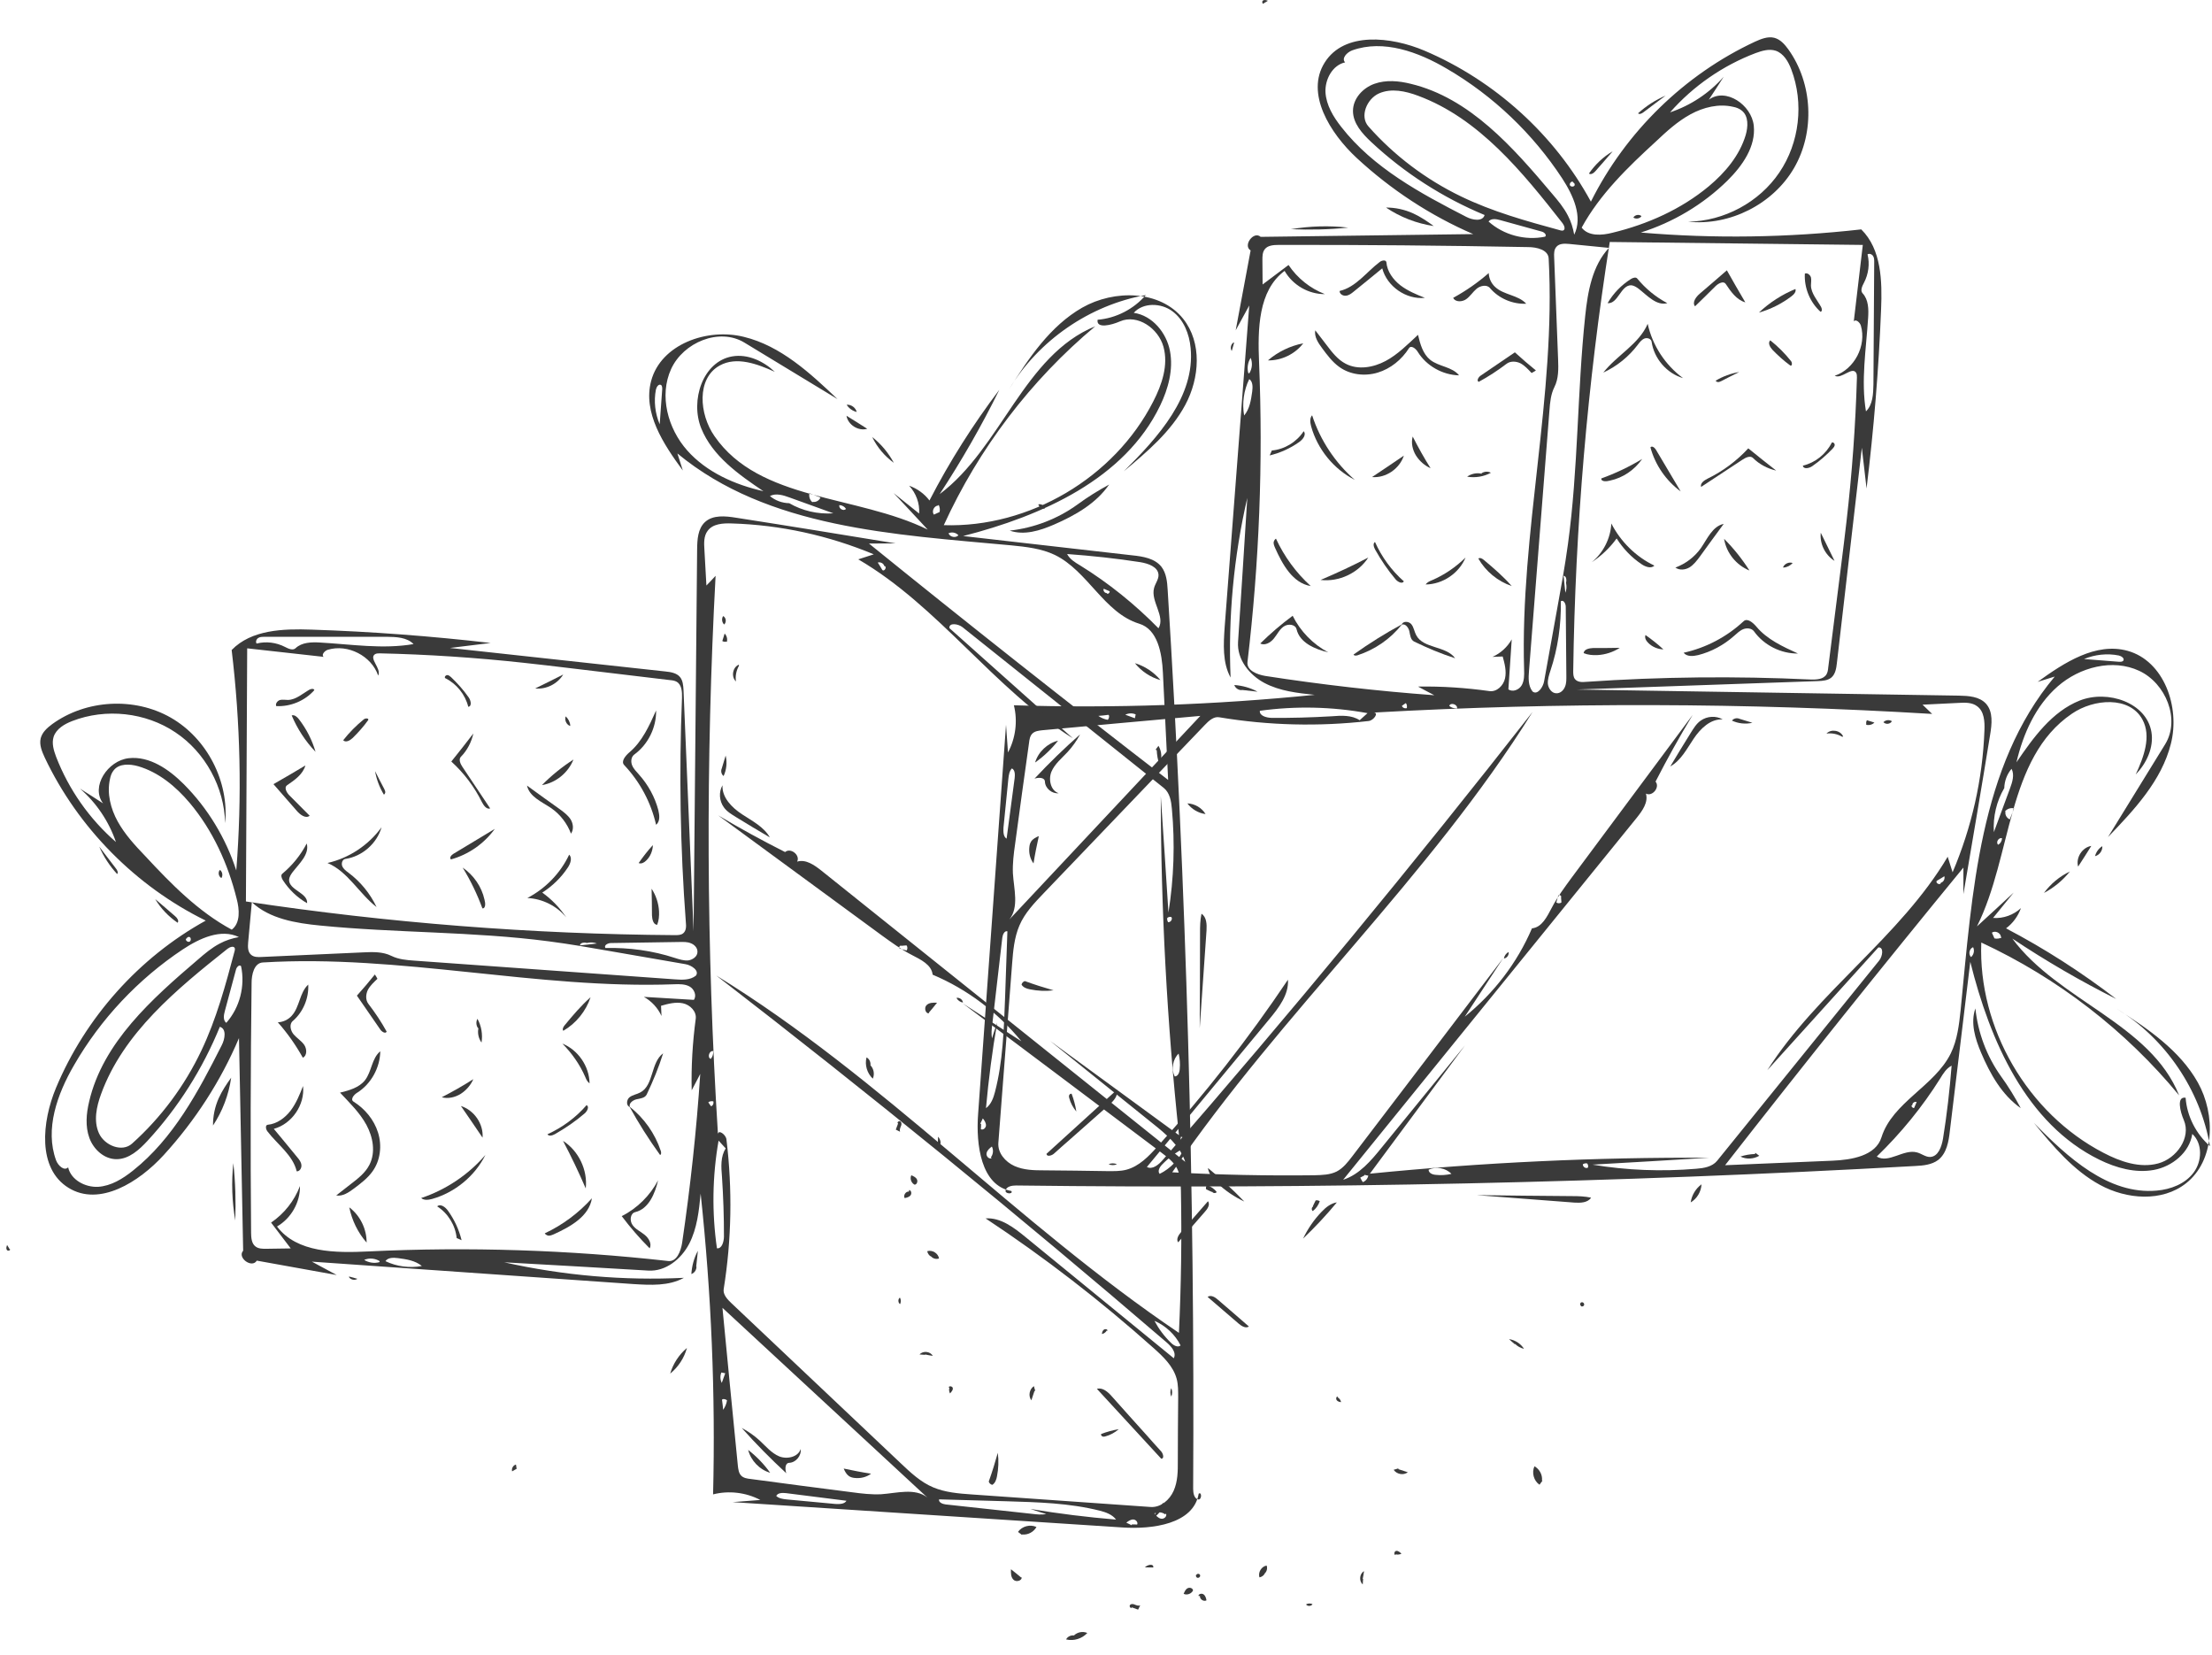 <svg width="258" height="193" viewBox="0 0 258 193" fill="none" xmlns="http://www.w3.org/2000/svg">
<g clip-path="url(#clip0)">
<path d="M151.987 144.429C152.536 143.282 153.27 142.204 154.163 141.286C154.645 140.781 155.24 140.3 155.928 140.208C154.691 141.699 153.384 143.098 151.987 144.429Z" fill="#3A3A3A"/>
<path d="M161.657 24.201C162.757 24.201 163.834 24.431 164.842 24.89C165.69 25.28 166.469 25.807 167.225 26.358C165.232 26.06 163.33 25.326 161.657 24.201Z" fill="#3A3A3A"/>
<path d="M157.257 26.541C155.034 26.771 152.811 26.817 150.566 26.725C152.789 26.358 155.034 26.289 157.257 26.541Z" fill="#3A3A3A"/>
<path d="M119.195 178.976C119.034 178.861 118.897 178.747 118.736 178.632C119.195 177.967 120.157 177.715 120.89 178.059C120.57 178.632 119.905 178.999 119.241 178.93L119.195 178.976Z" fill="#3A3A3A"/>
<path d="M137.412 144.865C137.16 144.498 137.458 144.016 137.756 143.672C138.81 142.479 139.841 141.263 140.896 140.07C141.171 140.46 140.85 140.965 140.529 141.309C139.498 142.502 138.444 143.695 137.412 144.865Z" fill="#3A3A3A"/>
<path d="M132.371 77.33C133.517 77.674 134.571 78.362 135.35 79.303C134.181 78.982 133.127 78.27 132.371 77.33Z" fill="#3A3A3A"/>
<path d="M241.425 101.623C240.6 102.656 239.569 103.504 238.4 104.124C239.179 103.068 240.21 102.197 241.425 101.623Z" fill="#3A3A3A"/>
<path d="M188.101 17.641C187.436 18.421 186.749 19.201 186.084 19.958C185.878 20.187 185.557 20.416 185.328 20.233C186.062 19.178 187.001 18.283 188.101 17.641Z" fill="#3A3A3A"/>
<path d="M243.923 98.641C243.419 99.444 242.914 100.247 242.387 101.05C242.089 100.017 242.869 98.802 243.923 98.641Z" fill="#3A3A3A"/>
<path d="M230.403 117.589C230.701 120.434 231.732 123.187 233.405 125.527C234.252 126.696 235.009 127.935 235.696 129.22C233.496 127.683 232.121 125.228 231.067 122.751C230.38 121.122 229.807 119.287 230.403 117.589Z" fill="#3A3A3A"/>
<path d="M144.837 80.473C144.47 80.496 144.081 80.243 143.966 79.876C144.906 79.945 145.845 80.198 146.67 80.656C146.051 80.588 145.433 80.519 144.837 80.45V80.473Z" fill="#3A3A3A"/>
<path d="M101.527 124.219C101.917 124.632 102.031 125.251 101.802 125.779C101.138 125.159 100.84 124.173 101.069 123.301C101.39 123.462 101.573 123.852 101.527 124.219Z" fill="#3A3A3A"/>
<path d="M194.265 11.149C193.394 11.791 192.547 12.456 191.676 13.099C191.492 13.236 191.217 13.374 191.057 13.213C192.02 12.342 193.097 11.653 194.265 11.149Z" fill="#3A3A3A"/>
<path d="M197.198 140.208C197.313 139.382 197.771 138.602 198.459 138.098C198.413 138.969 197.932 139.772 197.198 140.208Z" fill="#3A3A3A"/>
<path d="M108.585 146.516C108.356 146.402 108.195 146.149 108.15 145.897C108.745 145.714 109.433 146.149 109.524 146.746C109.204 146.861 108.814 146.769 108.585 146.493V146.516Z" fill="#3A3A3A"/>
<path d="M204.738 134.427C204.898 134.542 205.035 134.657 205.196 134.771C204.531 135.161 203.683 135.207 202.996 134.863C203.546 134.679 204.119 134.588 204.692 134.565L204.738 134.427Z" fill="#3A3A3A"/>
<path d="M153.132 140.644C153.247 140.414 153.339 140.185 153.453 139.979C153.614 139.933 153.797 139.979 153.934 140.07C153.774 140.529 153.499 140.942 153.109 141.217C152.949 141.08 152.972 140.781 153.155 140.69L153.132 140.644Z" fill="#3A3A3A"/>
<path d="M120.661 162.184C120.547 162.551 120.409 162.918 120.295 163.285C119.905 162.781 120.066 161.978 120.593 161.634C120.638 161.817 120.684 162.001 120.753 162.184H120.661Z" fill="#3A3A3A"/>
<path d="M108.379 118.163C107.943 118.232 107.76 117.521 108.058 117.222C108.356 116.901 108.86 116.901 109.295 116.924C108.975 117.314 108.654 117.727 108.31 118.117L108.379 118.163Z" fill="#3A3A3A"/>
<path d="M135.144 175.856C135.35 175.627 135.533 175.398 135.74 175.191C135.625 175.902 135.213 176.545 134.594 176.935C134.685 176.545 134.892 176.178 135.167 175.902L135.144 175.856Z" fill="#3A3A3A"/>
<path d="M106.729 138.166C106.316 138.006 106.087 137.455 106.293 137.042C106.546 137.157 106.82 137.272 106.935 137.501C107.073 137.73 106.958 138.12 106.683 138.143L106.729 138.166Z" fill="#3A3A3A"/>
<path d="M245.206 98.664C245.252 99.192 244.862 99.719 244.358 99.834C244.473 99.375 244.771 98.939 245.183 98.687L245.206 98.664Z" fill="#3A3A3A"/>
<path d="M107.898 157.986C107.691 157.963 107.462 157.963 107.256 157.94C107.645 157.482 108.516 157.573 108.791 158.101C108.493 158.055 108.195 158.009 107.898 157.94V157.986Z" fill="#3A3A3A"/>
<path d="M121.876 59.276C121.715 59.299 121.555 59.322 121.395 59.345C121.303 59.162 121.188 59.001 121.097 58.818C121.418 58.726 121.784 58.932 121.876 59.23V59.276Z" fill="#3A3A3A"/>
<path d="M109.387 133.51C109.387 133.188 109.41 132.867 109.41 132.546C109.708 132.844 109.868 133.51 109.456 133.532L109.387 133.51Z" fill="#3A3A3A"/>
<path d="M104.712 130.986C104.598 130.826 104.919 130.642 105.056 130.803C105.194 130.963 105.148 131.193 105.056 131.376C104.987 131.56 104.896 131.789 104.987 131.973C104.827 131.881 104.644 131.812 104.483 131.72C104.575 131.468 104.666 131.216 104.758 130.986H104.712Z" fill="#3A3A3A"/>
<path d="M143.943 39.961C143.852 40.282 143.76 40.603 143.668 40.925C143.462 40.626 143.554 40.145 143.875 39.938L143.943 39.961Z" fill="#3A3A3A"/>
<path d="M106.041 138.763C106.293 138.809 106.362 139.176 106.202 139.382C106.041 139.589 105.766 139.657 105.514 139.703C105.331 139.382 105.652 138.9 106.018 138.946L106.041 138.763Z" fill="#3A3A3A"/>
<path d="M172.221 139.359C175.933 139.405 179.645 139.451 183.358 139.474C184.091 139.474 184.847 139.497 185.58 139.657C185.191 140.254 184.343 140.277 183.633 140.231C179.829 139.933 176.025 139.657 172.221 139.359Z" fill="#3A3A3A"/>
<path d="M129.094 155.142C128.98 155.348 128.773 155.509 128.521 155.555C128.544 155.371 128.59 155.165 128.75 155.05C128.911 154.935 129.186 154.981 129.186 155.188L129.094 155.142Z" fill="#3A3A3A"/>
<path d="M104.987 152.068C104.735 151.93 104.712 151.471 104.964 151.311C105.102 151.54 105.102 151.861 104.964 152.114L104.987 152.068Z" fill="#3A3A3A"/>
<path d="M147.403 0.436C147.22 0.482 147.151 0.138 147.335 0.046C147.495 -0.046 147.701 0.023 147.885 0.092C147.724 0.184 147.564 0.298 147.381 0.39L147.403 0.436Z" fill="#3A3A3A"/>
<path d="M110.647 161.794C110.67 161.565 111.106 161.634 111.129 161.863C111.174 162.093 110.968 162.299 110.808 162.482C110.693 162.276 110.67 162.024 110.739 161.794H110.647Z" fill="#3A3A3A"/>
<path d="M202.904 83.822C203.408 83.983 203.89 84.12 204.394 84.281C203.592 84.464 202.744 84.373 202.011 84.028C202.217 83.753 202.606 83.684 202.904 83.822Z" fill="#3A3A3A"/>
<path d="M124.717 128.05C124.672 127.912 124.649 127.729 124.763 127.614C124.832 127.545 124.924 127.522 124.992 127.545C125.244 128.21 125.428 128.899 125.542 129.61C125.153 129.151 124.855 128.6 124.717 128.05Z" fill="#3A3A3A"/>
<path d="M122.884 115.479C121.967 115.594 121.028 115.548 120.134 115.364C119.768 115.295 119.355 115.158 119.149 114.814C119.195 114.607 119.355 114.447 119.538 114.401C120.661 114.814 121.761 115.158 122.884 115.479Z" fill="#3A3A3A"/>
<path d="M214.866 85.909C214.316 85.588 213.652 85.451 213.033 85.542C213.56 84.969 214.683 85.153 214.981 85.886L214.866 85.909Z" fill="#3A3A3A"/>
<path d="M217.685 84.464C217.639 84.304 217.662 84.12 217.753 83.983C218.051 84.074 218.326 84.166 218.624 84.258C218.372 84.51 217.983 84.602 217.639 84.51L217.685 84.464Z" fill="#3A3A3A"/>
<path d="M175.406 111.786C175.452 111.464 175.658 111.166 175.956 111.006C176.025 111.35 175.773 111.717 175.429 111.763L175.406 111.786Z" fill="#3A3A3A"/>
<path d="M130.286 135.758C129.988 135.895 129.621 135.895 129.3 135.758C129.598 135.62 129.965 135.62 130.286 135.758Z" fill="#3A3A3A"/>
<path d="M219.724 84.166C219.976 83.937 220.389 83.914 220.664 84.097C220.48 84.441 219.953 84.51 219.678 84.212L219.724 84.166Z" fill="#3A3A3A"/>
<path d="M139.566 183.633C139.635 183.427 140.002 183.518 139.979 183.725C140.002 183.885 139.819 184.023 139.658 183.977C139.498 183.931 139.429 183.725 139.544 183.587L139.566 183.633Z" fill="#3A3A3A"/>
<path d="M197.221 85.428C197.542 84.923 197.863 84.373 198.367 84.028C199.1 83.501 200.154 83.432 200.934 83.891C199.513 83.799 198.321 84.969 197.542 86.139C196.74 87.332 196.053 88.685 194.815 89.373C195.594 88.043 196.419 86.735 197.221 85.428Z" fill="#3A3A3A"/>
<path d="M129.392 128.807C127.88 130.137 126.367 131.468 124.878 132.798C124.213 133.372 123.549 133.968 122.907 134.542C122.632 134.771 122.082 134.909 122.059 134.542C124.786 132.064 127.513 129.587 130.263 127.086C130.446 127.752 129.896 128.371 129.392 128.807Z" fill="#3A3A3A"/>
<path d="M173.641 31.84C173.664 32.46 173.939 33.056 174.398 33.469C175.406 34.41 177.079 34.387 178.018 35.419C176.414 35.488 174.81 34.8 173.779 33.584C173.412 33.148 172.656 33.309 172.221 33.676C171.785 34.043 171.465 34.57 171.006 34.891C170.548 35.213 169.746 35.258 169.494 34.731C170.96 33.928 172.358 32.965 173.641 31.84Z" fill="#3A3A3A"/>
<path d="M150.772 71.802C151.666 73.614 153.155 75.128 154.92 76.068C153.361 75.701 151.597 74.944 151.23 73.384C151.093 72.788 150.222 72.696 149.718 73.063C149.214 73.407 148.962 74.004 148.572 74.463C148.183 74.944 147.518 75.311 146.991 75.036C148.183 73.866 149.443 72.788 150.772 71.802Z" fill="#3A3A3A"/>
<path d="M166.194 34.731C164.017 34.96 161.771 33.4 161.221 31.29C160.121 32.184 159.022 33.102 157.899 33.997C157.624 34.226 157.326 34.456 156.982 34.478C156.638 34.524 156.226 34.272 156.249 33.928C158.151 33.492 159.388 31.703 160.946 30.533C161.198 30.349 161.657 30.28 161.703 30.579C161.794 31.657 162.482 32.597 163.33 33.263C164.2 33.928 165.209 34.341 166.194 34.731Z" fill="#3A3A3A"/>
<path d="M152.926 49.711C152.811 49.275 152.743 48.747 153.041 48.426C153.98 51.316 155.722 53.954 158.013 55.95C155.561 54.711 153.659 52.371 152.926 49.711Z" fill="#3A3A3A"/>
<path d="M148.71 63.864C148.618 63.635 148.503 63.383 148.572 63.153C148.618 63.016 148.71 62.878 148.824 62.809C149.787 64.897 151.184 66.801 152.88 68.338C150.772 67.993 149.58 65.814 148.71 63.864Z" fill="#3A3A3A"/>
<path d="M154.713 40.213C155.355 41.062 156.02 41.934 156.959 42.416C158.403 43.173 160.19 42.852 161.611 42.094C163.032 41.337 164.2 40.145 165.392 39.044C165.644 40.122 165.965 41.269 166.813 41.957C167.821 42.76 169.379 42.76 170.181 43.769C168.256 43.723 166.377 42.668 165.369 41.039C165.14 40.649 164.59 40.213 164.338 40.603C163.49 41.934 162.207 42.989 160.694 43.448C159.182 43.907 157.463 43.7 156.203 42.783C155.401 42.209 154.805 41.406 154.209 40.603C153.751 39.984 153.27 39.273 153.407 38.516C153.843 39.089 154.278 39.64 154.713 40.213Z" fill="#3A3A3A"/>
<path d="M178.637 43.494C178.247 43.081 177.858 42.645 177.354 42.37C176.85 42.117 176.185 42.072 175.727 42.416C174.696 43.196 173.619 43.907 172.473 44.526C172.198 44.411 172.427 43.998 172.679 43.815C174.008 42.897 175.36 42.003 176.689 41.085C177.491 41.819 178.293 42.507 179.141 43.196C178.981 43.31 178.82 43.402 178.637 43.494Z" fill="#3A3A3A"/>
<path d="M147.885 42.026C149.053 41.016 150.497 40.328 152.009 40.03C151.047 41.292 149.466 42.049 147.885 42.026Z" fill="#3A3A3A"/>
<path d="M154.026 67.626C155.928 66.824 157.784 65.952 159.594 65.011C158.426 66.824 156.18 67.879 154.026 67.626Z" fill="#3A3A3A"/>
<path d="M163.536 72.788C162.207 74.486 160.374 75.747 158.334 76.412C158.174 76.458 157.922 76.481 157.876 76.321C159.709 75.013 161.588 73.843 163.536 72.788Z" fill="#3A3A3A"/>
<path d="M167.042 67.649C168.486 67.03 169.815 66.112 170.937 65.011C170.181 66.847 168.279 68.131 166.286 68.154C166.469 67.879 166.767 67.764 167.042 67.649Z" fill="#3A3A3A"/>
<path d="M166.859 54.597C166.171 54.298 165.575 53.771 165.163 53.129C164.75 52.463 164.567 51.638 164.773 50.903C165.415 52.165 166.102 53.404 166.859 54.597Z" fill="#3A3A3A"/>
<path d="M160.03 55.629C161.267 54.803 162.505 53.977 163.742 53.129C163.238 54.666 161.634 55.767 160.03 55.629Z" fill="#3A3A3A"/>
<path d="M172.794 55.193C173.114 54.964 173.55 54.941 173.894 55.124C173.069 55.583 172.06 55.744 171.121 55.583C171.602 55.239 172.244 55.101 172.817 55.239L172.794 55.193Z" fill="#3A3A3A"/>
<path d="M173.091 65.31C174.214 66.25 175.337 67.214 176.323 68.338C174.696 67.787 173.275 66.617 172.427 65.126C172.633 64.988 172.908 65.149 173.091 65.31Z" fill="#3A3A3A"/>
<path d="M160.396 64.094C160.236 63.795 160.099 63.383 160.374 63.199C161.153 64.942 162.298 66.525 163.742 67.787C163.559 68.131 163.032 67.856 162.78 67.558C161.863 66.48 161.084 65.31 160.396 64.094Z" fill="#3A3A3A"/>
<path d="M148.343 52.532C149.832 52.395 151.23 51.546 152.055 50.284C152.399 50.674 151.964 51.248 151.528 51.546C150.497 52.28 149.328 52.807 148.091 53.106C148.183 52.922 148.251 52.739 148.343 52.532Z" fill="#3A3A3A"/>
<path d="M169.723 76.757C168.073 76.229 166.492 75.564 164.934 74.807C164.521 74.6 164.475 74.05 164.384 73.614C164.292 73.178 163.88 72.65 163.49 72.857C163.582 72.398 164.315 72.421 164.613 72.788C164.911 73.155 164.957 73.66 165.186 74.073C166.011 75.655 168.669 75.288 169.723 76.757Z" fill="#3A3A3A"/>
<path d="M185.649 65.562C187.001 64.461 187.849 62.786 187.941 61.043C189.018 63.153 190.805 64.92 192.959 65.952C192.592 66.342 191.905 66.09 191.47 65.791C190.301 65.011 189.316 63.979 188.559 62.786C187.78 63.864 186.772 64.828 185.649 65.562Z" fill="#3A3A3A"/>
<path d="M203.569 35.258C202.538 34.96 201.873 33.997 201.277 33.102C201.025 32.735 200.452 33.033 200.132 33.331C199.33 34.134 198.505 34.937 197.703 35.717C197.336 35.258 197.817 34.616 198.275 34.226C199.33 33.331 200.361 32.437 201.415 31.519C202.125 32.781 202.836 34.02 203.569 35.258Z" fill="#3A3A3A"/>
<path d="M207.167 54.872C206.158 54.643 205.196 54.138 204.463 53.404C204.165 53.106 203.638 53.335 203.294 53.564C201.667 54.643 200.04 55.698 198.413 56.776C198.275 56.363 198.757 56.019 199.169 55.812C200.956 54.941 202.561 53.748 203.913 52.28C204.99 53.151 206.067 54.023 207.167 54.872Z" fill="#3A3A3A"/>
<path d="M201.048 61.089C200.109 62.373 199.169 63.635 198.252 64.92C197.909 65.378 197.542 65.86 197.061 66.158C196.557 66.457 195.892 66.525 195.411 66.181C196.603 65.745 197.657 64.942 198.39 63.91C199.146 62.809 199.742 61.364 201.048 61.089Z" fill="#3A3A3A"/>
<path d="M192.18 37.759C192.73 40.282 194.242 42.576 196.305 44.09C194.403 43.54 192.913 41.796 192.638 39.846C192.592 39.502 192.134 39.342 191.79 39.479C191.47 39.617 191.24 39.915 191.034 40.191C189.98 41.59 188.582 42.714 187.001 43.448C188.605 41.406 191.172 40.122 192.18 37.759Z" fill="#3A3A3A"/>
<path d="M208.954 34.547C207.808 35.419 206.525 36.061 205.15 36.451C206.387 35.281 207.854 34.341 209.412 33.699C209.527 34.02 209.229 34.341 208.954 34.547Z" fill="#3A3A3A"/>
<path d="M193.142 52.44C194.105 54.069 195.067 55.675 196.03 57.304C194.311 56.042 193.051 54.207 192.501 52.165C192.684 51.936 193.005 52.211 193.142 52.44Z" fill="#3A3A3A"/>
<path d="M187.78 56.042C187.574 56.088 187.368 56.134 187.161 56.111C186.978 56.111 186.726 55.996 186.772 55.79C188.422 55.193 190.026 54.436 191.538 53.519C190.645 54.803 189.293 55.721 187.78 56.042Z" fill="#3A3A3A"/>
<path d="M201.094 62.832C202.217 63.956 203.202 65.195 204.05 66.525C202.515 65.906 201.346 64.461 201.094 62.832Z" fill="#3A3A3A"/>
<path d="M204.577 73.614C204.302 73.247 203.752 73.201 203.34 73.361C202.927 73.522 202.583 73.866 202.24 74.164C201.048 75.22 199.604 75.999 198.069 76.389C197.473 76.527 196.763 76.596 196.373 76.114C198.986 75.541 201.415 74.256 203.363 72.444C203.798 72.031 204.463 72.604 204.852 73.063C206.09 74.554 207.946 75.403 209.71 76.206C207.717 76.229 205.746 75.243 204.577 73.614Z" fill="#3A3A3A"/>
<path d="M188.926 75.541C188.147 76.045 187.23 76.344 186.291 76.389C185.764 76.412 185.214 76.367 184.71 76.16C184.755 75.701 185.351 75.587 185.809 75.564C186.841 75.564 187.895 75.564 188.926 75.541Z" fill="#3A3A3A"/>
<path d="M206.479 39.686C207.373 40.397 208.198 41.223 208.908 42.117C209.046 42.301 209.046 42.714 208.816 42.622C208.06 42.072 207.373 41.452 206.731 40.787C206.456 40.489 206.158 39.984 206.479 39.686Z" fill="#3A3A3A"/>
<path d="M212.368 62.121C212.895 63.222 213.422 64.3 213.972 65.401C212.872 64.713 212.231 63.406 212.368 62.121Z" fill="#3A3A3A"/>
<path d="M211.223 33.286C211.245 34.226 211.956 34.983 212.414 35.809C212.506 35.992 212.552 36.314 212.345 36.36C211.108 35.258 210.421 33.561 210.512 31.909C210.787 31.772 211.131 32.047 211.223 32.345C211.291 32.643 211.223 32.965 211.223 33.286Z" fill="#3A3A3A"/>
<path d="M207.969 66.158C208.129 65.722 208.679 65.493 209.091 65.654C208.816 65.952 208.427 66.158 208.014 66.181L207.969 66.158Z" fill="#3A3A3A"/>
<path d="M194.013 75.724C193.349 75.701 192.684 75.426 192.226 74.944C191.997 74.715 191.79 74.371 191.928 74.05C192.638 74.554 193.349 75.105 194.013 75.724Z" fill="#3A3A3A"/>
<path d="M200.773 44.434C200.636 44.503 200.475 44.572 200.338 44.549C200.246 44.526 200.154 44.48 200.109 44.389C200.956 43.884 201.896 43.54 202.858 43.379C202.171 43.723 201.461 44.067 200.773 44.434Z" fill="#3A3A3A"/>
<path d="M120.73 88.915C121.097 87.676 122.174 86.666 123.411 86.368C122.632 87.355 121.738 88.204 120.73 88.915Z" fill="#3A3A3A"/>
<path d="M120.066 98.733C120.088 98.503 120.157 98.297 120.272 98.114C120.478 97.815 120.822 97.632 121.165 97.494C120.936 98.549 120.707 99.627 120.547 100.683C120.134 100.132 119.974 99.421 120.066 98.733Z" fill="#3A3A3A"/>
<path d="M191.401 25.28C191.172 25.509 190.782 25.555 190.507 25.371C190.69 25.05 191.149 24.959 191.447 25.188L191.401 25.28Z" fill="#3A3A3A"/>
<path d="M211.36 54.367C210.993 54.62 210.329 54.734 210.283 54.298C211.727 53.954 212.987 52.945 213.652 51.614C213.812 51.523 213.995 51.706 213.995 51.867C213.995 52.05 213.858 52.188 213.743 52.326C213.033 53.06 212.231 53.771 211.36 54.367Z" fill="#3A3A3A"/>
<path d="M194.471 35.35C193.211 35.694 192.134 34.456 191.103 33.653C190.851 33.469 190.553 33.286 190.255 33.263C189.041 33.24 188.72 35.465 187.505 35.35C188.17 34.203 189.109 33.24 190.232 32.529C190.461 32.391 190.805 32.276 190.965 32.483C191.928 33.653 193.119 34.639 194.471 35.35Z" fill="#3A3A3A"/>
<path d="M123.48 92.493C122.701 92.585 121.899 91.92 121.876 91.14C121.853 90.635 121.12 90.635 120.661 90.796C122.357 88.983 124.122 87.263 125.978 85.634C125.588 86.368 125.084 87.079 124.511 87.699C123.824 88.433 123.022 89.075 122.632 89.993C122.265 90.887 122.54 92.195 123.48 92.493Z" fill="#3A3A3A"/>
<path d="M229.005 104.261C229.005 103.229 229.005 102.197 229.005 101.164C219.61 112.611 210.329 124.196 201.209 135.872C205.379 135.689 209.55 135.528 213.72 135.345C215.989 135.253 218.785 134.771 219.449 132.615C220.732 128.532 225.659 126.651 227.538 122.82C228.294 121.26 228.501 119.493 228.684 117.75C230.036 104.124 230.861 89.373 239.66 78.89C238.996 79.096 238.331 79.303 237.667 79.509C240.76 77.261 244.45 74.876 248.139 75.885C252.401 77.055 254.303 82.446 253.203 86.735C252.126 91.025 248.941 94.42 245.87 97.609C248.093 94.007 250.316 90.383 252.539 86.781C254.326 83.868 252.608 79.67 249.514 78.225C246.42 76.779 242.571 77.789 240.004 80.037C237.438 82.285 235.971 85.565 235.192 88.892C237.163 86.001 239.34 82.973 242.571 81.689C245.825 80.404 250.362 81.918 250.935 85.359C251.233 87.171 250.362 89.006 249.101 90.314C250.041 88.272 250.958 85.864 249.881 83.891C248.391 81.161 244.221 81.459 241.654 83.226C234.023 88.41 234.711 99.765 230.586 108.023C232.007 106.716 233.45 105.408 234.871 104.078C234.069 105.064 233.267 106.051 232.465 107.037C233.657 107.129 234.848 106.693 235.719 105.89C235.375 106.831 234.779 107.656 233.977 108.253C238.492 110.616 242.8 113.391 246.833 116.488C242.662 114.401 238.606 112.038 234.711 109.446C240.073 116.695 250.82 119.356 254.166 127.729C247.933 120.159 239.981 114.034 231.09 109.905C230.701 119.883 236.498 129.839 245.343 134.427C247.314 135.459 249.583 136.239 251.714 135.666C253.868 135.092 255.586 132.661 254.716 130.619C254.28 129.61 253.845 127.82 254.922 128.004C255.082 130.16 256.136 132.225 257.763 133.647C256.641 127.086 252.562 121.099 246.902 117.635C250.522 119.952 254.235 122.476 256.343 126.215C258.451 129.977 258.336 135.322 254.968 137.983C252.172 140.185 248.047 139.864 244.931 138.166C241.814 136.469 239.477 133.67 237.231 130.94C241.173 134.978 245.939 139.336 251.553 138.832C253.18 138.694 254.876 138.052 255.861 136.721C256.847 135.414 256.916 133.326 255.701 132.225C255.38 134.381 253.364 136.033 251.21 136.423C249.056 136.813 246.833 136.194 244.862 135.23C236.338 131.055 232.098 121.374 229.807 112.153C229.005 118.736 228.226 125.297 227.424 131.881C227.286 133.12 227.057 134.473 226.072 135.253C225.315 135.826 224.307 135.918 223.368 135.964C188.468 137.914 153.476 138.671 118.53 138.235C118.049 138.235 117.43 138.327 117.293 138.786C117.155 139.245 118.232 139.267 117.957 138.877C114.428 138.258 113.81 133.487 114.085 129.885C115.162 114.768 116.262 99.627 117.339 84.51C117.407 85.588 117.499 86.666 117.568 87.745C118.461 86.07 118.714 84.074 118.255 82.239C129.965 82.606 141.675 82.193 153.339 81.023C151.345 80.817 149.283 80.588 147.495 79.647C145.708 78.706 144.264 76.871 144.402 74.853C144.768 69.255 145.135 63.658 145.479 58.061C143.897 64.92 143.233 71.985 143.531 79.005C142.568 77.238 142.706 75.105 142.843 73.086C143.806 60.607 144.745 48.128 145.708 35.626C145.181 36.589 144.654 37.552 144.127 38.516C144.699 35.419 145.295 32.299 145.868 29.202C144.929 28.629 146.235 26.885 147.037 27.619C155.309 27.505 163.559 27.413 171.831 27.298C166.836 25.142 162.23 22.114 158.242 18.421C155.126 15.53 152.239 10.896 154.507 7.295C156.776 3.67 162.23 4.244 166.171 5.918C174.352 9.405 181.318 15.714 185.557 23.513C189.613 15.393 196.465 8.694 204.692 4.863C205.402 4.542 206.181 4.221 206.937 4.404C207.648 4.588 208.152 5.161 208.587 5.758C211.429 9.726 211.704 15.37 209.252 19.591C206.8 23.811 201.759 26.358 196.9 25.853C201.094 25.784 205.196 23.582 207.533 20.118C209.893 16.654 210.42 12.021 208.931 8.098C208.587 7.18 208.037 6.24 207.121 5.918C206.342 5.666 205.517 5.918 204.76 6.194C200.956 7.639 197.496 10.025 194.792 13.099C197.198 12.296 199.375 10.851 201.048 8.947C200.475 9.841 199.902 10.736 199.307 11.63C201.277 10.162 204.302 12.227 204.554 14.659C204.806 17.09 203.225 19.338 201.484 21.059C198.665 23.834 195.159 25.922 191.378 27.115C199.925 27.849 208.564 27.711 217.089 26.748C219.449 29.065 219.541 32.781 219.403 36.084C219.128 43.058 218.555 50.032 217.708 56.959C217.524 55.377 217.341 53.794 217.158 52.211C216.195 60.584 215.21 68.957 214.247 77.33C214.179 77.949 214.064 78.615 213.606 79.005C213.193 79.349 212.597 79.395 212.07 79.418C202.698 79.739 193.303 80.083 183.93 80.404C198.78 80.633 213.606 80.886 228.455 81.115C229.601 81.138 230.861 81.207 231.64 82.056C232.488 82.996 232.327 84.441 232.121 85.68C231.113 91.897 230.059 98.068 229.005 104.261ZM183.266 102.403C187.986 96.049 192.707 89.695 197.428 83.363C195.892 85.909 194.449 88.502 193.097 91.14C193.646 91.782 192.73 92.929 191.974 92.539C192.272 93.549 191.561 94.535 190.92 95.338C179.508 109.423 168.073 123.485 156.661 137.57C158.563 136.951 159.915 135.345 161.176 133.785C164.407 129.816 167.638 125.871 170.869 121.902C167.179 126.88 163.49 131.858 159.778 136.859C172.908 135.551 186.13 134.932 199.329 135.001C194.792 135.276 190.278 135.551 185.741 135.804C189.728 136.469 193.807 136.629 197.84 136.285C198.734 136.216 199.696 136.056 200.269 135.368C206.571 127.591 212.872 119.815 219.174 112.015C219.587 111.51 219.747 110.409 219.082 110.478C214.774 115.249 210.443 120.021 206.135 124.792C211.979 115.617 221.626 109.262 227.172 99.903C227.355 100.499 227.561 101.119 227.744 101.715C229.967 96.485 231.25 90.865 231.457 85.175C231.503 84.143 231.434 82.95 230.609 82.354C230.013 81.895 229.188 81.918 228.432 81.964C227.034 82.033 225.636 82.102 224.238 82.17C224.605 82.537 224.972 82.882 225.361 83.249C203.683 81.941 181.937 81.872 160.259 83.088C160.832 83.134 160.213 84.005 159.64 84.074C153.843 84.74 147.953 84.602 142.202 83.638C141.56 83.524 140.987 84.051 140.529 84.533C134.273 91.071 128.017 97.586 121.761 104.124C120.661 105.271 119.516 106.464 118.897 107.932C118.301 109.331 118.164 110.868 118.049 112.382C117.522 119.333 116.972 126.306 116.445 133.257C116.353 134.427 117.247 135.482 118.324 135.964C119.401 136.446 120.593 136.469 121.761 136.469C124.236 136.492 126.711 136.515 129.209 136.561C129.942 136.561 130.652 136.583 131.363 136.4C132.852 136.01 133.975 134.84 135.006 133.693C140.529 127.591 145.639 121.076 150.222 114.24C150.337 115.984 149.145 117.521 148.022 118.874C143.279 124.609 138.512 130.344 133.769 136.079C134.433 136.423 135.144 135.804 135.625 135.253C150.451 118.232 164.842 100.797 178.752 83.019C166.721 102.334 149.557 117.933 136.725 136.698C142.248 136.996 147.793 137.111 153.316 137.042C154.209 137.019 155.126 136.996 155.905 136.606C156.661 136.216 157.211 135.505 157.738 134.817C163.605 127.132 169.471 119.425 175.314 111.74C173.825 114.011 172.335 116.282 170.846 118.553C174.237 115.823 176.964 112.267 178.683 108.253C179.852 108.138 180.447 106.876 180.997 105.844C181.639 104.605 182.464 103.504 183.266 102.403ZM147.587 78.821C154.118 79.831 160.694 80.588 167.294 81.069C166.652 80.725 166.011 80.404 165.392 80.06C168.188 80.014 170.96 80.198 173.733 80.588C174.581 80.702 175.36 79.945 175.543 79.096C175.727 78.248 175.498 77.376 175.268 76.55C174.879 76.573 174.466 76.573 174.077 76.596C175.016 76.183 175.818 75.449 176.323 74.554C176.185 76.504 176.07 78.431 175.933 80.381C176.437 80.748 177.193 80.427 177.491 79.899C177.789 79.372 177.789 78.706 177.766 78.087C177.285 62.075 181.501 46.155 180.631 30.143C180.585 29.134 179.256 28.812 178.225 28.812C168.531 28.629 158.815 28.537 149.122 28.56C148.549 28.56 147.862 28.606 147.518 29.065C147.243 29.409 147.243 29.891 147.243 30.326C147.243 31.267 147.266 32.23 147.266 33.171C148.274 32.414 149.283 31.657 150.291 30.9C151.322 32.437 152.811 33.63 154.53 34.295C152.628 34.318 150.772 33.24 149.832 31.588C146.739 33.882 146.693 38.401 146.853 42.255C147.335 53.908 146.876 65.608 145.501 77.192C145.387 78.179 146.624 78.66 147.587 78.821ZM216.585 44.022C216.585 43.838 216.585 43.632 216.493 43.471C216.012 42.691 214.797 44.251 213.995 43.815C216.287 43.058 217.73 40.305 217.043 37.965C216.928 37.575 216.424 37.163 216.218 37.484C216.562 34.502 216.928 31.542 217.272 28.56C207.441 28.445 197.588 28.331 187.757 28.216C185.145 44.779 183.724 61.502 183.495 78.248C183.495 78.569 183.495 78.936 183.701 79.188C183.999 79.555 184.526 79.555 184.985 79.509C193.692 78.913 202.423 78.821 211.154 79.234C211.841 79.257 212.666 79.234 213.033 78.638C213.17 78.408 213.216 78.11 213.239 77.835C213.743 73.912 214.224 69.966 214.729 66.044C214.958 64.3 215.164 62.534 215.37 60.79C216.012 55.239 216.424 49.619 216.585 44.022ZM118.393 98.458C118.232 99.582 118.095 100.706 118.141 101.83C118.255 103.688 118.874 105.775 117.728 107.221C125.153 99.306 132.577 91.392 140.002 83.478C133.861 84.028 127.696 84.579 121.555 85.153C121.165 85.198 120.73 85.244 120.432 85.519C120.134 85.795 120.066 86.231 120.02 86.644C119.47 90.543 118.92 94.512 118.393 98.458ZM184.893 36.841C185.191 33.997 185.718 30.969 187.666 28.904C186.107 28.744 184.572 28.606 183.014 28.445C182.487 28.399 181.891 28.377 181.547 28.767C181.249 29.088 181.249 29.569 181.272 30.005C181.433 33.974 181.57 37.919 181.731 41.888C181.776 42.989 181.799 44.159 181.295 45.145C180.883 45.971 180.791 46.912 180.722 47.852C179.92 57.969 179.141 68.085 178.339 78.202C178.27 79.05 178.225 79.968 178.752 80.633C179.324 81.092 179.989 80.129 180.104 79.418C180.608 76.619 181.112 73.82 181.616 71.022C182.074 68.521 182.533 65.998 182.876 63.474C184.091 54.643 183.953 45.696 184.893 36.841ZM159.617 14.75C162.619 18.145 166.309 20.921 170.387 22.894C174.077 24.683 178.041 25.784 182.006 26.863C182.097 26.885 182.212 26.908 182.303 26.885C182.624 26.771 182.464 26.312 182.258 26.037C177.583 20.072 172.519 13.81 165.415 11.172C163.948 10.621 162.275 10.254 160.832 10.896C159.411 11.539 158.563 13.58 159.617 14.75ZM182.212 20.806C178.797 15.599 174.169 11.172 168.783 8.029C165.438 6.056 161.359 4.565 157.715 5.873C157.097 6.102 156.432 6.813 156.89 7.272C155.424 7.593 154.53 9.245 154.599 10.759C154.691 12.273 155.515 13.626 156.455 14.819C160.167 19.568 165.644 22.527 171.006 25.28C171.739 25.67 172.931 25.876 173.16 25.073C168.302 23.055 163.788 20.164 159.938 16.562C158.884 15.576 157.807 14.383 157.807 12.938C157.807 11.493 158.953 10.254 160.305 9.772C161.657 9.291 163.146 9.428 164.544 9.772C171.419 11.424 176.46 17.159 181.02 22.573C181.708 23.376 182.395 24.201 182.876 25.142C183.243 25.83 183.472 26.587 183.61 27.367C184.641 25.28 183.495 22.779 182.212 20.806ZM184.48 26.541C185.26 27.574 186.841 27.459 188.078 27.138C192.157 26.151 196.076 24.408 199.307 21.724C201.231 20.118 202.904 18.122 203.615 15.737C203.89 14.773 203.958 13.557 203.179 12.915C202.881 12.663 202.515 12.525 202.148 12.456C200.475 12.066 198.688 12.502 197.175 13.328C195.663 14.154 194.38 15.324 193.119 16.517C189.865 19.499 186.612 22.642 184.48 26.541ZM223.597 134.381C224.124 134.519 224.605 134.932 225.132 134.909C226.072 134.863 226.461 133.716 226.622 132.798C227.08 129.977 227.401 127.132 227.63 124.265C227.034 124.563 226.645 125.182 226.301 125.756C224.215 129.082 221.718 132.133 218.899 134.863C220.274 135.712 222.039 133.945 223.597 134.381ZM116.307 119.241C115.735 122.544 115.299 125.894 115.001 129.22C115.597 128.784 115.872 128.027 116.055 127.316C116.972 123.783 117.087 120.113 117.224 116.465C117.316 113.85 117.407 111.212 117.499 108.597C117.155 108.505 116.949 108.987 116.903 109.354C116.514 112.726 116.124 116.075 115.735 119.447C115.666 119.998 115.597 120.549 115.712 121.076C115.872 120.48 116.101 119.86 116.307 119.241ZM217.41 32.965C217.203 33.355 216.951 33.882 217.249 34.203C217.937 34.937 217.96 36.061 217.891 37.071C217.662 40.718 217.043 44.389 217.639 47.967C218.441 47.187 218.487 45.948 218.51 44.824C218.532 40.076 218.578 35.304 218.601 30.556C218.601 30.303 218.601 30.051 218.464 29.845C218.326 29.638 218.028 29.523 217.822 29.661C218.097 30.762 217.937 31.955 217.41 32.965ZM182.051 70.104C182.097 72.857 181.708 75.609 180.837 78.202C180.676 78.706 180.493 79.234 180.539 79.762C180.608 80.289 180.997 80.84 181.524 80.84C181.983 80.863 182.372 80.496 182.533 80.083C182.716 79.67 182.693 79.211 182.693 78.752C182.67 76.114 182.647 73.453 182.624 70.815C182.647 70.448 182.395 69.897 182.051 70.104ZM158.586 83.983C158.884 83.707 159.205 83.432 159.503 83.157C155.355 82.4 151.116 82.308 146.945 82.882C146.876 83.455 147.678 83.684 148.274 83.707C150.612 83.73 152.972 83.661 155.309 83.524C156.432 83.432 157.647 83.363 158.586 83.983ZM179.806 27C178.202 26.564 176.598 26.105 174.993 25.67C174.512 25.532 173.916 25.44 173.619 25.83C175.383 27.413 177.904 28.078 180.218 27.597C180.447 27.39 180.104 27.069 179.806 27ZM232.557 97.035C233.175 95.338 233.817 93.64 234.436 91.943C234.711 91.209 234.986 90.337 234.619 89.649C234.092 90.268 233.794 91.071 233.771 91.897C232.877 93.411 232.442 95.223 232.557 97.035ZM117.407 97.792C117.728 95.43 118.026 93.09 118.347 90.727C118.393 90.314 118.393 89.786 118.026 89.603C117.728 89.901 117.659 90.383 117.614 90.796C117.43 92.7 117.224 94.604 117.041 96.508C117.018 96.989 117.018 97.563 117.407 97.792ZM138.146 133.854C137.183 134.358 136.312 135.001 135.556 135.781C135.258 136.079 134.983 136.561 135.258 136.882C136.519 136.262 137.573 135.161 138.146 133.854ZM145.112 48.449C145.754 47.692 145.914 46.66 146.051 45.673C146.12 45.145 146.143 44.503 145.708 44.205C145.066 45.513 144.86 47.027 145.112 48.449ZM247.658 77.032C247.818 76.757 247.429 76.504 247.131 76.435C245.779 76.16 244.335 76.321 243.075 76.848C244.45 76.963 245.802 77.055 247.177 77.169C247.337 77.169 247.566 77.169 247.658 77.032ZM166.629 136.4C166.629 136.79 167.088 136.973 167.477 136.996C168.073 137.065 168.692 137.019 169.288 136.882C168.646 136.194 167.5 135.987 166.629 136.4ZM233.909 94.65C233.84 95.017 234.069 95.407 234.413 95.544C234.573 95.108 234.757 94.695 234.917 94.26C234.527 94.168 234.115 94.305 233.863 94.604L233.909 94.65ZM115.574 134.955C115.849 134.588 115.895 134.083 115.689 133.693C115.414 133.9 115.139 134.129 115.07 134.473C115.001 134.817 115.345 135.207 115.666 135.047L115.574 134.955ZM233.382 109.239C233.336 108.758 232.694 108.482 232.327 108.758C232.419 108.987 232.534 109.193 232.625 109.423C232.9 109.492 233.198 109.446 233.45 109.331L233.382 109.239ZM145.708 43.54C146.051 43.012 146.12 42.301 145.868 41.727C145.547 42.232 145.433 42.897 145.593 43.494L145.708 43.54ZM114.428 131.055C114.428 131.261 114.428 131.468 114.405 131.674C114.68 131.812 115.001 131.514 115.001 131.216C115.001 130.917 114.818 130.642 114.635 130.413C114.543 130.619 114.428 130.826 114.337 131.032L114.428 131.055ZM129.209 83.363C128.842 83.409 128.475 83.455 128.109 83.478C128.43 83.707 128.796 83.868 129.209 83.937C129.392 83.753 129.438 83.271 129.186 83.363H129.209ZM226.37 102.931C226.69 102.862 226.874 102.472 226.782 102.174C226.484 102.357 226.209 102.541 225.911 102.701C225.682 102.931 226.255 103.275 226.37 102.977V102.931ZM230.128 110.455C229.692 110.616 229.555 111.281 229.898 111.602C230.242 111.304 230.334 110.776 230.105 110.386L230.128 110.455ZM182.647 68.016C182.739 67.672 182.716 67.168 182.372 67.145C182.441 67.81 182.51 68.452 182.578 69.118C182.716 68.773 182.739 68.406 182.67 68.039L182.647 68.016ZM182.074 104.628C182.189 104.468 181.845 104.261 181.753 104.445C181.685 104.697 181.593 104.95 181.524 105.225C181.685 105.362 181.96 105.362 182.12 105.225C182.097 105.041 182.097 104.835 182.074 104.628ZM132.44 83.294C132.073 83.134 131.615 83.157 131.248 83.34C131.615 83.478 132.004 83.615 132.371 83.753C132.394 83.593 132.44 83.455 132.463 83.294H132.44ZM159.136 137.065C158.976 137.157 158.815 137.226 158.655 137.318C158.747 137.501 158.838 137.685 158.953 137.845C159.274 137.73 159.526 137.432 159.594 137.088C159.434 137.065 159.296 137.019 159.136 136.996V137.065ZM169.929 82.629C170.09 82.17 169.196 81.849 169.035 82.308C169.265 82.514 169.585 82.606 169.883 82.606L169.929 82.629ZM233.519 97.746C233.13 97.609 232.74 98.228 233.061 98.503C233.313 98.366 233.496 98.068 233.496 97.792L233.519 97.746ZM185.214 136.148C185.26 135.987 185.237 135.804 185.122 135.666C184.962 135.62 184.778 135.666 184.618 135.758C184.595 136.056 184.962 136.308 185.214 136.148ZM222.955 128.899C222.932 129.059 223.093 129.22 223.253 129.197C223.345 128.967 223.459 128.738 223.551 128.509C223.322 128.394 223.001 128.646 223.047 128.899H222.955ZM183.495 21.219C183.243 21.036 182.922 21.541 183.197 21.701C183.335 21.793 183.541 21.77 183.633 21.655C183.724 21.517 183.633 21.288 183.472 21.288L183.495 21.219ZM164.086 82.514C164.132 82.331 164.086 82.124 163.971 81.987C163.811 82.102 163.65 82.193 163.513 82.308C163.582 82.537 163.88 82.652 164.109 82.56L164.086 82.514Z" fill="#3A3A3A"/>
</g>
<g clip-path="url(#clip1)">
<path d="M145.134 140.108C143.984 139.566 142.901 138.84 141.977 137.952C141.469 137.475 140.984 136.882 140.887 136.195C142.387 137.423 143.795 138.719 145.134 140.108Z" fill="#3A3A3A"/>
<path d="M24.845 131.243C24.838 130.143 25.06 129.065 25.512 128.054C25.896 127.203 26.419 126.421 26.964 125.661C26.679 127.656 25.958 129.563 24.845 131.243Z" fill="#3A3A3A"/>
<path d="M27.214 135.627C27.459 137.849 27.519 140.071 27.442 142.317C27.061 140.097 26.977 137.852 27.214 135.627Z" fill="#3A3A3A"/>
<path d="M179.901 172.668C179.787 172.829 179.673 172.967 179.56 173.129C178.891 172.675 178.632 171.714 178.972 170.978C179.547 171.295 179.919 171.958 179.854 172.622L179.901 172.668Z" fill="#3A3A3A"/>
<path d="M145.668 154.679C145.303 154.934 144.819 154.639 144.473 154.343C143.273 153.297 142.05 152.274 140.85 151.228C141.238 150.951 141.745 151.268 142.091 151.587C143.291 152.61 144.491 153.656 145.668 154.679Z" fill="#3A3A3A"/>
<path d="M78.168 160.173C78.505 159.025 79.186 157.966 80.121 157.181C79.808 158.351 79.104 159.41 78.168 160.173Z" fill="#3A3A3A"/>
<path d="M101.731 50.959C102.769 51.777 103.624 52.802 104.251 53.967C103.191 53.195 102.312 52.169 101.731 50.959Z" fill="#3A3A3A"/>
<path d="M18.107 104.844C18.892 105.503 19.676 106.185 20.438 106.845C20.668 107.049 20.9 107.369 20.718 107.599C19.658 106.873 18.757 105.939 18.107 104.844Z" fill="#3A3A3A"/>
<path d="M98.732 48.481C99.538 48.98 100.345 49.478 101.151 50C100.121 50.305 98.9 49.534 98.732 48.481Z" fill="#3A3A3A"/>
<path d="M117.77 61.874C120.613 61.557 123.359 60.507 125.687 58.819C126.851 57.963 128.085 57.199 129.365 56.502C127.843 58.713 125.398 60.104 122.927 61.175C121.303 61.873 119.472 62.458 117.77 61.874Z" fill="#3A3A3A"/>
<path d="M81.228 147.686C81.253 148.052 81.003 148.444 80.637 148.561C80.7 147.621 80.946 146.68 81.399 145.852C81.334 146.471 81.269 147.09 81.205 147.686L81.228 147.686Z" fill="#3A3A3A"/>
<path d="M125.263 190.702C125.673 190.309 126.292 190.191 126.821 190.416C126.206 191.085 125.222 191.389 124.348 191.166C124.507 190.844 124.895 190.658 125.263 190.702Z" fill="#3A3A3A"/>
<path d="M11.574 98.723C12.222 99.59 12.893 100.433 13.541 101.299C13.68 101.482 13.82 101.756 13.66 101.917C12.782 100.961 12.087 99.888 11.574 98.723Z" fill="#3A3A3A"/>
<path d="M140.611 94.926C139.784 94.817 139.001 94.364 138.492 93.68C139.364 93.72 140.17 94.195 140.611 94.926Z" fill="#3A3A3A"/>
<path d="M147.513 183.495C147.399 183.725 147.148 183.887 146.896 183.934C146.709 183.34 147.14 182.65 147.736 182.554C147.852 182.874 147.763 183.264 147.49 183.495L147.513 183.495Z" fill="#3A3A3A"/>
<path d="M134.78 87.425C134.893 87.264 135.007 87.126 135.121 86.965C135.515 87.627 135.567 88.474 135.227 89.164C135.04 88.615 134.944 88.043 134.918 87.47L134.78 87.425Z" fill="#3A3A3A"/>
<path d="M141.342 138.988C141.112 138.875 140.882 138.785 140.674 138.672C140.627 138.511 140.672 138.328 140.763 138.19C141.223 138.347 141.637 138.619 141.915 139.007C141.779 139.168 141.48 139.147 141.387 138.965L141.342 138.988Z" fill="#3A3A3A"/>
<path d="M163.099 171.314C163.467 171.426 163.835 171.561 164.203 171.673C163.701 172.066 162.897 171.911 162.549 171.386C162.732 171.339 162.916 171.292 163.099 171.222L163.099 171.314Z" fill="#3A3A3A"/>
<path d="M119.161 183.891C119.233 184.326 118.523 184.514 118.223 184.218C117.899 183.922 117.896 183.418 117.916 182.983C118.308 183.301 118.723 183.619 119.116 183.96L119.161 183.891Z" fill="#3A3A3A"/>
<path d="M176.674 156.74C176.443 156.536 176.213 156.354 176.005 156.149C176.717 156.259 177.362 156.667 177.756 157.283C177.365 157.194 176.997 156.99 176.72 156.717L176.674 156.74Z" fill="#3A3A3A"/>
<path d="M139.175 185.407C139.017 185.82 138.468 186.053 138.054 185.85C138.167 185.597 138.28 185.321 138.508 185.205C138.737 185.066 139.128 185.178 139.152 185.453L139.175 185.407Z" fill="#3A3A3A"/>
<path d="M98.746 47.197C99.274 47.148 99.804 47.534 99.922 48.038C99.462 47.926 99.025 47.631 98.769 47.22L98.746 47.197Z" fill="#3A3A3A"/>
<path d="M158.987 184.106C158.965 184.312 158.967 184.541 158.945 184.747C158.484 184.361 158.57 183.49 159.095 183.211C159.052 183.509 159.008 183.808 158.941 184.106L158.987 184.106Z" fill="#3A3A3A"/>
<path d="M60.185 170.789C60.209 170.949 60.233 171.109 60.258 171.269C60.075 171.362 59.915 171.478 59.732 171.571C59.638 171.251 59.842 170.883 60.14 170.789L60.185 170.789Z" fill="#3A3A3A"/>
<path d="M134.501 182.78C134.179 182.782 133.858 182.761 133.537 182.764C133.833 182.464 134.497 182.299 134.523 182.711L134.501 182.78Z" fill="#3A3A3A"/>
<path d="M132.009 187.472C131.849 187.587 131.663 187.268 131.823 187.129C131.982 186.99 132.212 187.035 132.396 187.125C132.58 187.193 132.81 187.283 132.993 187.19C132.902 187.351 132.835 187.535 132.744 187.696C132.491 187.606 132.238 187.516 132.008 187.426L132.009 187.472Z" fill="#3A3A3A"/>
<path d="M40.723 148.851C41.045 148.94 41.366 149.03 41.688 149.119C41.391 149.328 40.909 149.239 40.7 148.92L40.723 148.851Z" fill="#3A3A3A"/>
<path d="M139.776 186.09C139.82 185.838 140.187 185.767 140.394 185.926C140.602 186.085 140.673 186.359 140.72 186.611C140.4 186.797 139.916 186.479 139.96 186.112L139.776 186.09Z" fill="#3A3A3A"/>
<path d="M139.929 119.909C139.95 116.196 139.971 112.484 139.969 108.771C139.965 108.038 139.982 107.282 140.138 106.547C140.737 106.933 140.766 107.78 140.725 108.491C140.452 112.297 140.202 116.103 139.929 119.909Z" fill="#3A3A3A"/>
<path d="M156 162.928C156.208 163.042 156.37 163.247 156.417 163.499C156.233 163.477 156.027 163.432 155.911 163.273C155.795 163.113 155.839 162.838 156.046 162.836L156 162.928Z" fill="#3A3A3A"/>
<path d="M153.088 187.055C152.952 187.308 152.493 187.334 152.331 187.083C152.56 186.944 152.881 186.942 153.134 187.078L153.088 187.055Z" fill="#3A3A3A"/>
<path d="M1.175 145.655C1.222 145.839 0.879 145.91 0.786 145.727C0.693 145.567 0.76 145.36 0.828 145.177C0.921 145.336 1.037 145.496 1.13 145.679L1.175 145.655Z" fill="#3A3A3A"/>
<path d="M162.776 181.33C162.547 181.309 162.613 180.873 162.842 180.849C163.071 180.801 163.279 181.006 163.463 181.165C163.258 181.281 163.005 181.306 162.776 181.239L162.776 181.33Z" fill="#3A3A3A"/>
<path d="M84.188 89.597C84.345 89.092 84.48 88.61 84.637 88.105C84.826 88.906 84.74 89.754 84.4 90.49C84.124 90.285 84.052 89.896 84.188 89.597Z" fill="#3A3A3A"/>
<path d="M128.938 167.487C128.801 167.533 128.618 167.557 128.502 167.444C128.433 167.375 128.409 167.284 128.432 167.215C129.095 166.958 129.782 166.771 130.493 166.651C130.037 167.044 129.488 167.345 128.938 167.487Z" fill="#3A3A3A"/>
<path d="M116.38 169.404C116.501 170.32 116.461 171.26 116.284 172.154C116.217 172.522 116.082 172.935 115.74 173.144C115.533 173.099 115.371 172.94 115.324 172.757C115.73 171.631 116.066 170.529 116.38 169.404Z" fill="#3A3A3A"/>
<path d="M86.195 77.622C85.878 78.174 85.745 78.84 85.841 79.458C85.263 78.934 85.439 77.81 86.172 77.508L86.195 77.622Z" fill="#3A3A3A"/>
<path d="M84.731 74.813C84.571 74.86 84.387 74.838 84.249 74.748C84.339 74.449 84.429 74.174 84.519 73.875C84.772 74.126 84.867 74.514 84.777 74.859L84.731 74.813Z" fill="#3A3A3A"/>
<path d="M112.335 116.908C112.014 116.864 111.714 116.66 111.551 116.363C111.895 116.292 112.264 116.542 112.312 116.885L112.335 116.908Z" fill="#3A3A3A"/>
<path d="M136.609 161.867C136.748 162.164 136.751 162.53 136.615 162.852C136.476 162.555 136.473 162.188 136.609 161.867Z" fill="#3A3A3A"/>
<path d="M84.419 72.776C84.188 72.525 84.163 72.113 84.344 71.837C84.69 72.018 84.762 72.544 84.466 72.821L84.419 72.776Z" fill="#3A3A3A"/>
<path d="M184.421 152.266C184.214 152.198 184.303 151.831 184.51 151.853C184.67 151.829 184.809 152.011 184.764 152.172C184.719 152.332 184.513 152.402 184.375 152.289L184.421 152.266Z" fill="#3A3A3A"/>
<path d="M85.832 95.27C85.325 94.952 84.772 94.635 84.425 94.133C83.892 93.403 83.816 92.35 84.27 91.568C84.188 92.989 85.365 94.173 86.541 94.944C87.739 95.738 89.097 96.416 89.793 97.649C88.458 96.879 87.145 96.063 85.832 95.27Z" fill="#3A3A3A"/>
<path d="M129.664 162.807C131.005 164.31 132.345 165.814 133.686 167.294C134.264 167.955 134.865 168.616 135.442 169.253C135.674 169.527 135.815 170.076 135.448 170.101C132.952 167.391 130.457 164.681 127.938 161.948C128.602 161.76 129.225 162.306 129.664 162.807Z" fill="#3A3A3A"/>
<path d="M32.404 119.208C33.023 119.181 33.617 118.902 34.027 118.441C34.961 117.426 34.927 115.754 35.953 114.807C36.032 116.411 35.355 118.019 34.146 119.059C33.712 119.428 33.878 120.183 34.248 120.616C34.618 121.049 35.148 121.366 35.472 121.823C35.796 122.279 35.847 123.08 35.322 123.336C34.509 121.875 33.536 120.483 32.404 119.208Z" fill="#3A3A3A"/>
<path d="M72.517 141.809C74.323 140.903 75.827 139.404 76.756 137.633C76.399 139.194 75.654 140.963 74.097 141.34C73.501 141.482 73.415 142.353 73.785 142.855C74.133 143.357 74.731 143.605 75.192 143.991C75.677 144.377 76.048 145.04 75.777 145.568C74.599 144.385 73.512 143.132 72.517 141.809Z" fill="#3A3A3A"/>
<path d="M35.344 126.636C35.588 128.811 34.043 131.067 31.936 131.631C32.838 132.725 33.763 133.819 34.665 134.936C34.896 135.209 35.128 135.506 35.153 135.849C35.201 136.193 34.952 136.607 34.607 136.586C34.159 134.687 32.361 133.462 31.181 131.911C30.996 131.66 30.924 131.203 31.222 131.155C32.299 131.056 33.235 130.362 33.895 129.51C34.554 128.635 34.96 127.624 35.344 126.636Z" fill="#3A3A3A"/>
<path d="M50.412 139.803C49.977 139.921 49.45 139.993 49.127 139.697C52.011 138.738 54.637 136.979 56.617 134.674C55.395 137.134 53.068 139.052 50.412 139.803Z" fill="#3A3A3A"/>
<path d="M64.594 143.925C64.365 144.018 64.113 144.134 63.883 144.067C63.745 144.022 63.607 143.931 63.538 143.817C65.619 142.841 67.513 141.43 69.039 139.724C68.709 141.835 66.538 143.041 64.594 143.925Z" fill="#3A3A3A"/>
<path d="M40.903 138.079C41.748 137.432 42.615 136.762 43.09 135.819C43.837 134.37 43.504 132.585 42.738 131.169C41.971 129.754 40.771 128.593 39.662 127.409C40.738 127.15 41.883 126.821 42.565 125.969C43.361 124.955 43.351 123.397 44.355 122.588C44.322 124.513 43.279 126.399 41.657 127.418C41.269 127.65 40.837 128.203 41.229 128.452C42.565 129.291 43.629 130.568 44.097 132.077C44.566 133.586 44.371 135.306 43.462 136.573C42.894 137.379 42.095 137.98 41.296 138.581C40.68 139.043 39.972 139.529 39.214 139.397C39.785 138.958 40.333 138.519 40.903 138.079Z" fill="#3A3A3A"/>
<path d="M44.023 114.134C43.613 114.527 43.18 114.919 42.908 115.425C42.659 115.931 42.617 116.596 42.965 117.052C43.751 118.078 44.47 119.15 45.097 120.291C44.984 120.567 44.569 120.341 44.384 120.09C43.458 118.767 42.554 117.421 41.628 116.098C42.356 115.291 43.039 114.485 43.722 113.632C43.837 113.792 43.93 113.952 44.023 114.134Z" fill="#3A3A3A"/>
<path d="M42.761 144.896C41.744 143.734 41.046 142.295 40.738 140.784C42.006 141.738 42.773 143.315 42.761 144.896Z" fill="#3A3A3A"/>
<path d="M68.32 138.583C67.504 136.687 66.62 134.836 65.668 133.032C67.488 134.189 68.558 136.428 68.32 138.583Z" fill="#3A3A3A"/>
<path d="M73.418 129.039C75.124 130.357 76.398 132.181 77.077 134.216C77.124 134.376 77.148 134.628 76.988 134.675C75.668 132.851 74.486 130.98 73.418 129.039Z" fill="#3A3A3A"/>
<path d="M68.256 125.567C67.627 124.128 66.7 122.805 65.592 121.69C67.432 122.434 68.729 124.327 68.766 126.32C68.489 126.139 68.372 125.842 68.256 125.567Z" fill="#3A3A3A"/>
<path d="M55.205 125.838C54.911 126.528 54.387 127.127 53.748 127.544C53.085 127.961 52.261 128.149 51.525 127.948C52.783 127.298 54.017 126.602 55.205 125.838Z" fill="#3A3A3A"/>
<path d="M56.283 132.66C55.449 131.428 54.614 130.196 53.757 128.964C55.298 129.458 56.41 131.055 56.283 132.66Z" fill="#3A3A3A"/>
<path d="M55.761 119.899C55.53 119.58 55.504 119.145 55.685 118.8C56.149 119.622 56.317 120.629 56.163 121.569C55.815 121.091 55.673 120.45 55.807 119.876L55.761 119.899Z" fill="#3A3A3A"/>
<path d="M65.876 119.534C66.808 118.405 67.764 117.275 68.882 116.282C68.342 117.913 67.182 119.342 65.697 120.199C65.558 119.994 65.716 119.718 65.876 119.534Z" fill="#3A3A3A"/>
<path d="M64.745 132.237C64.448 132.399 64.036 132.539 63.85 132.265C65.588 131.475 67.164 130.318 68.416 128.866C68.761 129.047 68.489 129.576 68.193 129.83C67.121 130.754 65.956 131.541 64.745 132.237Z" fill="#3A3A3A"/>
<path d="M53.264 144.367C53.117 142.879 52.258 141.486 50.991 140.67C51.379 140.324 51.955 140.755 52.256 141.189C52.997 142.215 53.533 143.38 53.839 144.615C53.655 144.525 53.471 144.457 53.264 144.367Z" fill="#3A3A3A"/>
<path d="M77.345 122.825C76.828 124.479 76.174 126.064 75.427 127.628C75.223 128.042 74.673 128.091 74.238 128.186C73.803 128.28 73.278 128.696 73.487 129.084C73.028 128.996 73.046 128.262 73.41 127.962C73.776 127.662 74.28 127.612 74.691 127.381C76.269 126.545 75.884 123.889 77.345 122.825Z" fill="#3A3A3A"/>
<path d="M66.044 106.975C64.934 105.63 63.253 104.793 61.509 104.713C63.613 103.622 65.367 101.823 66.385 99.662C66.777 100.026 66.529 100.715 66.234 101.153C65.462 102.327 64.436 103.319 63.249 104.083C64.332 104.855 65.302 105.857 66.044 106.975Z" fill="#3A3A3A"/>
<path d="M35.621 89.258C35.33 90.291 34.371 90.962 33.48 91.564C33.115 91.819 33.417 92.389 33.717 92.708C34.525 93.505 35.334 94.325 36.119 95.121C35.663 95.491 35.017 95.014 34.624 94.558C33.722 93.51 32.821 92.485 31.896 91.437C33.153 90.718 34.387 90 35.621 89.258Z" fill="#3A3A3A"/>
<path d="M55.21 85.529C54.987 86.539 54.489 87.505 53.76 88.243C53.464 88.543 53.697 89.068 53.928 89.411C55.017 91.03 56.084 92.65 57.173 94.27C56.761 94.41 56.413 93.931 56.204 93.52C55.32 91.739 54.117 90.143 52.64 88.8C53.504 87.718 54.369 86.635 55.21 85.529Z" fill="#3A3A3A"/>
<path d="M61.468 91.606C62.758 92.537 64.026 93.468 65.317 94.376C65.778 94.716 66.262 95.08 66.564 95.559C66.865 96.061 66.939 96.725 66.598 97.209C66.154 96.02 65.344 94.972 64.307 94.245C63.201 93.496 61.752 92.91 61.468 91.606Z" fill="#3A3A3A"/>
<path d="M38.198 100.63C40.717 100.063 43.001 98.535 44.501 96.463C43.964 98.369 42.23 99.87 40.282 100.158C39.938 100.206 39.781 100.665 39.921 101.008C40.06 101.328 40.36 101.555 40.637 101.76C42.043 102.804 43.177 104.195 43.921 105.771C41.869 104.18 40.567 101.623 38.198 100.63Z" fill="#3A3A3A"/>
<path d="M34.874 83.878C35.753 85.018 36.404 86.297 36.803 87.669C35.625 86.439 34.675 84.979 34.022 83.425C34.342 83.309 34.666 83.604 34.874 83.878Z" fill="#3A3A3A"/>
<path d="M52.872 99.569C54.495 98.596 56.094 97.623 57.716 96.65C56.466 98.377 54.639 99.649 52.601 100.213C52.371 100.031 52.644 99.708 52.872 99.569Z" fill="#3A3A3A"/>
<path d="M56.51 104.907C56.557 105.113 56.604 105.319 56.583 105.526C56.584 105.709 56.471 105.962 56.264 105.917C55.657 104.271 54.889 102.672 53.961 101.166C55.252 102.051 56.178 103.397 56.51 104.907Z" fill="#3A3A3A"/>
<path d="M63.211 91.548C64.327 90.418 65.559 89.424 66.884 88.568C66.275 90.107 64.838 91.285 63.211 91.548Z" fill="#3A3A3A"/>
<path d="M73.969 87.993C73.603 88.271 73.561 88.821 73.725 89.232C73.888 89.644 74.234 89.985 74.535 90.327C75.598 91.511 76.388 92.95 76.788 94.482C76.93 95.077 77.003 95.787 76.524 96.18C75.933 93.571 74.632 91.151 72.807 89.215C72.391 88.783 72.96 88.114 73.416 87.722C74.899 86.474 75.735 84.613 76.526 82.843C76.563 84.836 75.59 86.814 73.969 87.993Z" fill="#3A3A3A"/>
<path d="M76 103.631C76.51 104.407 76.815 105.321 76.867 106.261C76.893 106.787 76.851 107.338 76.648 107.843C76.189 107.8 76.07 107.205 76.044 106.747C76.037 105.716 76.03 104.662 76 103.631Z" fill="#3A3A3A"/>
<path d="M40.029 86.318C40.734 85.42 41.554 84.59 42.444 83.873C42.627 83.734 43.04 83.732 42.949 83.961C42.404 84.721 41.789 85.413 41.128 86.059C40.832 86.336 40.329 86.637 40.029 86.318Z" fill="#3A3A3A"/>
<path d="M62.424 80.279C63.522 79.745 64.596 79.21 65.694 78.653C65.013 79.758 63.709 80.408 62.424 80.279Z" fill="#3A3A3A"/>
<path d="M33.597 81.618C34.537 81.589 35.29 80.873 36.112 80.409C36.295 80.317 36.616 80.269 36.663 80.475C35.571 81.719 33.878 82.418 32.225 82.338C32.086 82.063 32.359 81.718 32.657 81.624C32.954 81.553 33.276 81.62 33.597 81.618Z" fill="#3A3A3A"/>
<path d="M66.491 84.652C66.054 84.494 65.821 83.946 65.979 83.532C66.279 83.805 66.488 84.193 66.513 84.606L66.491 84.652Z" fill="#3A3A3A"/>
<path d="M76.15 98.543C76.131 99.207 75.861 99.874 75.382 100.335C75.154 100.566 74.811 100.774 74.489 100.639C74.989 99.925 75.535 99.211 76.15 98.543Z" fill="#3A3A3A"/>
<path d="M44.815 91.992C44.885 92.129 44.955 92.289 44.933 92.427C44.911 92.519 44.865 92.611 44.774 92.657C44.264 91.813 43.913 90.876 43.746 89.914C44.095 90.599 44.444 91.307 44.815 91.992Z" fill="#3A3A3A"/>
<path d="M89.831 171.736C88.59 171.377 87.573 170.307 87.266 169.072C88.258 169.844 89.113 170.732 89.831 171.736Z" fill="#3A3A3A"/>
<path d="M99.653 172.335C99.424 172.313 99.217 172.246 99.032 172.133C98.733 171.928 98.547 171.586 98.407 171.243C99.464 171.465 100.543 171.687 101.6 171.84C101.052 172.256 100.342 172.422 99.653 172.335Z" fill="#3A3A3A"/>
<path d="M25.724 101.493C25.955 101.72 26.003 102.11 25.822 102.386C25.499 102.205 25.404 101.747 25.632 101.448L25.724 101.493Z" fill="#3A3A3A"/>
<path d="M54.677 81.339C54.932 81.704 55.051 82.368 54.616 82.417C54.262 80.975 53.244 79.722 51.909 79.066C51.816 78.906 51.999 78.722 52.159 78.721C52.343 78.719 52.481 78.856 52.62 78.97C53.358 79.675 54.075 80.472 54.677 81.339Z" fill="#3A3A3A"/>
<path d="M35.774 98.355C36.126 99.613 34.895 100.698 34.099 101.735C33.917 101.988 33.735 102.287 33.715 102.585C33.7 103.8 35.927 104.106 35.82 105.321C34.669 104.664 33.699 103.731 32.98 102.613C32.841 102.385 32.724 102.042 32.93 101.88C34.093 100.91 35.072 99.712 35.774 98.355Z" fill="#3A3A3A"/>
<path d="M93.391 168.962C93.488 169.741 92.828 170.547 92.048 170.575C91.544 170.601 91.549 171.335 91.712 171.792C89.889 170.108 88.156 168.355 86.515 166.51C87.252 166.895 87.966 167.394 88.59 167.963C89.328 168.646 89.976 169.443 90.896 169.827C91.793 170.187 93.099 169.904 93.391 168.962Z" fill="#3A3A3A"/>
<path d="M104.452 63.361C103.42 63.368 102.387 63.375 101.355 63.382C112.865 72.7 124.511 81.903 136.248 90.945C136.037 86.775 135.849 82.606 135.637 78.437C135.53 76.169 135.03 73.376 132.869 72.726C128.777 71.471 126.863 66.556 123.02 64.703C121.455 63.957 119.687 63.763 117.942 63.591C104.307 62.331 89.552 61.604 79.01 52.875C79.221 53.538 79.432 54.202 79.643 54.865C77.374 51.786 74.963 48.113 75.948 44.417C77.089 40.147 82.467 38.209 86.764 39.28C91.061 40.328 94.478 43.491 97.687 46.54C94.07 44.341 90.431 42.143 86.815 39.944C83.889 38.176 79.703 39.923 78.279 43.026C76.854 46.13 77.889 49.972 80.154 52.524C82.42 55.075 85.71 56.52 89.041 57.277C86.138 55.325 83.095 53.169 81.789 49.946C80.483 46.701 81.966 42.154 85.403 41.558C87.213 41.248 89.054 42.106 90.37 43.358C88.323 42.432 85.908 41.532 83.942 42.622C81.222 44.13 81.549 48.298 83.332 50.853C88.567 58.449 99.918 57.685 108.203 61.754C106.886 60.343 105.569 58.908 104.229 57.496C105.221 58.291 106.213 59.087 107.205 59.882C107.288 58.69 106.844 57.501 106.036 56.636C106.979 56.973 107.808 57.563 108.41 58.361C110.743 53.831 113.489 49.505 116.559 45.451C114.5 49.636 112.164 53.707 109.598 57.62C116.811 52.21 119.4 41.445 127.75 38.043C120.222 44.327 114.151 52.319 110.081 61.238C120.062 61.56 129.979 55.696 134.508 46.821C135.527 44.843 136.292 42.569 135.704 40.442C135.116 38.292 132.673 36.59 130.637 37.474C129.631 37.916 127.844 38.363 128.021 37.285C130.176 37.11 132.233 36.042 133.645 34.406C127.092 35.573 121.132 39.692 117.706 45.375C119.998 41.739 122.497 38.01 126.222 35.876C129.97 33.743 135.315 33.822 137.999 37.172C140.22 39.953 139.926 44.08 138.25 47.208C136.573 50.336 133.79 52.692 131.075 54.956C135.086 50.987 139.413 46.192 138.871 40.581C138.722 38.955 138.068 37.264 136.731 36.287C135.417 35.311 133.329 35.256 132.236 36.478C134.395 36.784 136.06 38.79 136.464 40.941C136.869 43.092 136.264 45.319 135.314 47.296C131.196 55.849 121.544 60.153 112.338 62.506C118.927 63.264 125.493 63.999 132.081 64.757C133.321 64.886 134.676 65.106 135.463 66.086C136.041 66.839 136.14 67.846 136.192 68.785C138.375 103.672 139.367 138.657 139.165 173.605C139.168 174.087 139.264 174.705 139.724 174.839C140.183 174.973 140.199 173.896 139.811 174.174C139.215 177.707 134.448 178.358 130.845 178.107C115.721 177.131 100.573 176.132 85.449 175.157C86.527 175.081 87.604 174.982 88.682 174.906C87.001 174.023 85.004 173.785 83.172 174.255C83.46 162.543 82.969 150.837 81.721 139.181C81.528 141.176 81.312 143.24 80.384 145.033C79.456 146.827 77.63 148.283 75.61 148.159C70.011 147.83 64.411 147.501 58.812 147.194C65.681 148.73 72.751 149.347 79.768 149.002C78.008 149.976 75.874 149.853 73.855 149.729C61.369 148.85 48.884 147.994 36.376 147.116C37.343 147.636 38.309 148.157 39.276 148.677C36.176 148.125 33.052 147.55 29.951 146.998C29.384 147.942 27.632 146.647 28.361 145.84C28.191 137.569 28.044 129.32 27.874 121.048C25.751 126.058 22.754 130.684 19.087 134.696C16.218 137.832 11.603 140.75 7.987 138.506C4.347 136.262 4.884 130.804 6.532 126.852C9.964 118.648 16.226 111.639 23.997 107.348C15.849 103.346 9.105 96.54 5.219 88.339C4.893 87.631 4.567 86.854 4.745 86.096C4.924 85.385 5.494 84.877 6.088 84.437C10.037 81.569 15.678 81.257 19.915 83.68C24.153 86.104 26.733 91.128 26.261 95.989C26.164 91.796 23.934 87.71 20.455 85.395C16.975 83.058 12.338 82.562 8.425 84.078C7.51 84.428 6.573 84.984 6.258 85.903C6.011 86.684 6.269 87.507 6.549 88.261C8.02 92.055 10.428 95.5 13.521 98.183C12.701 95.782 11.242 93.615 9.327 91.955C10.225 92.522 11.123 93.089 12.022 93.679C10.541 91.718 12.585 88.679 15.015 88.411C17.445 88.142 19.703 89.709 21.436 91.439C24.23 94.239 26.341 97.731 27.559 101.503C28.236 92.951 28.041 84.313 27.02 75.796C29.321 73.42 33.037 73.303 36.341 73.419C43.316 73.647 50.294 74.173 57.227 74.975C55.645 75.168 54.064 75.362 52.482 75.556C60.861 76.463 69.241 77.392 77.62 78.298C78.24 78.363 78.906 78.473 79.299 78.929C79.646 79.339 79.696 79.934 79.722 80.461C80.106 89.831 80.513 99.224 80.897 108.594C81.027 93.744 81.18 78.916 81.31 64.066C81.325 62.92 81.386 61.659 82.229 60.874C83.164 60.02 84.61 60.171 85.85 60.369C92.074 61.335 98.251 62.348 104.452 63.361ZM102.9 109.111C96.514 104.433 90.129 99.755 83.766 95.077C86.322 96.596 88.924 98.022 91.571 99.356C92.21 98.802 93.363 99.711 92.978 100.47C93.985 100.165 94.977 100.869 95.784 101.505C109.945 112.822 124.083 124.162 138.244 135.48C137.612 133.582 135.997 132.241 134.429 130.991C130.439 127.786 126.472 124.582 122.482 121.377C127.484 125.033 132.487 128.689 137.512 132.368C136.117 119.247 135.409 106.029 135.389 92.829C135.695 97.365 136.001 101.877 136.283 106.413C136.922 102.421 137.055 98.341 136.684 94.31C136.609 93.417 136.442 92.456 135.75 91.888C127.931 85.638 120.113 79.389 112.271 73.139C111.764 72.73 110.662 72.577 110.735 73.241C115.535 77.517 120.336 81.816 125.136 86.092C115.921 80.31 109.502 70.706 100.106 65.223C100.701 65.036 101.319 64.825 101.914 64.638C96.669 62.45 91.04 61.205 85.35 61.037C84.318 60.998 83.125 61.075 82.534 61.903C82.079 62.502 82.108 63.327 82.159 64.083C82.237 65.48 82.315 66.878 82.393 68.275C82.758 67.906 83.1 67.537 83.464 67.145C82.302 88.831 82.379 110.578 83.739 132.247C83.781 131.674 84.657 132.287 84.73 132.859C85.434 138.652 85.336 144.542 84.411 150.3C84.3 150.942 84.832 151.512 85.317 151.967C91.896 158.179 98.453 164.391 105.033 170.603C106.187 171.695 107.387 172.833 108.86 173.442C110.263 174.028 111.801 174.155 113.316 174.26C120.27 174.74 127.247 175.243 134.201 175.724C135.372 175.808 136.421 174.907 136.895 173.827C137.37 172.747 137.385 171.555 137.377 170.386C137.383 167.911 137.39 165.436 137.419 162.938C137.414 162.205 137.432 161.495 137.244 160.785C136.844 159.299 135.666 158.184 134.513 157.16C128.374 151.678 121.825 146.612 114.958 142.075C116.701 141.949 118.246 143.13 119.607 144.244C125.373 148.949 131.14 153.677 136.907 158.381C137.246 157.715 136.622 157.008 136.068 156.531C118.948 141.819 101.418 127.545 83.547 113.755C102.942 125.656 118.656 142.715 137.506 155.421C137.767 149.897 137.845 144.351 137.739 138.829C137.71 137.935 137.681 137.019 137.286 136.242C136.891 135.489 136.176 134.944 135.484 134.421C127.76 128.606 120.014 122.792 112.29 117C114.571 118.474 116.852 119.948 119.133 121.423C116.38 118.05 112.806 115.347 108.78 113.655C108.658 112.487 107.392 111.9 106.356 111.357C105.113 110.723 104.007 109.906 102.9 109.111ZM79.558 144.947C80.523 138.41 81.236 131.828 81.674 125.226C81.334 125.869 81.017 126.513 80.677 127.134C80.612 124.339 80.777 121.565 81.149 118.79C81.258 117.941 80.496 117.167 79.646 116.989C78.796 116.812 77.925 117.047 77.101 117.281C77.127 117.671 77.129 118.083 77.155 118.473C76.736 117.536 75.996 116.739 75.098 116.241C77.049 116.365 78.977 116.467 80.928 116.591C81.291 116.085 80.965 115.331 80.436 115.036C79.906 114.742 79.241 114.746 78.621 114.773C62.613 115.362 46.665 111.252 30.659 112.23C29.65 112.283 29.338 113.614 29.345 114.645C29.226 124.339 29.2 134.056 29.287 143.749C29.291 144.321 29.342 145.009 29.803 145.349C30.149 145.622 30.63 145.619 31.066 145.616C32.007 145.609 32.97 145.58 33.911 145.574C33.147 144.571 32.383 143.567 31.619 142.564C33.149 141.523 34.332 140.025 34.986 138.302C35.022 140.204 33.956 142.067 32.311 143.018C34.625 146.096 39.145 146.112 42.997 145.925C54.647 145.366 66.349 145.746 77.943 147.043C78.93 147.151 79.403 145.911 79.558 144.947ZM44.297 76.184C44.113 76.185 43.907 76.187 43.747 76.279C42.97 76.766 44.538 77.97 44.108 78.775C43.335 76.488 40.573 75.063 38.238 75.766C37.848 75.883 37.439 76.39 37.761 76.594C34.777 76.271 31.815 75.924 28.831 75.6C28.782 85.431 28.733 95.285 28.684 105.117C45.264 107.618 61.996 108.927 78.744 109.044C79.065 109.042 79.432 109.039 79.683 108.831C80.048 108.531 80.044 108.004 79.995 107.546C79.341 98.842 79.19 90.112 79.545 81.379C79.563 80.691 79.535 79.867 78.936 79.504C78.706 79.368 78.407 79.324 78.132 79.303C74.206 78.825 70.257 78.37 66.331 77.893C64.586 77.675 62.818 77.481 61.073 77.286C55.518 76.682 49.895 76.307 44.297 76.184ZM99.389 174.009C100.514 174.162 101.639 174.292 102.763 174.239C104.62 174.112 106.703 173.479 108.156 174.615C100.193 167.244 92.229 159.872 84.265 152.501C84.857 158.638 85.448 164.799 86.063 170.936C86.112 171.325 86.16 171.76 86.438 172.056C86.715 172.352 87.151 172.418 87.564 172.461C91.468 172.985 95.44 173.509 99.389 174.009ZM37.329 107.923C34.482 107.644 31.451 107.138 29.373 105.204C29.223 106.763 29.096 108.299 28.946 109.858C28.903 110.386 28.884 110.982 29.277 111.323C29.6 111.619 30.081 111.615 30.517 111.589C34.485 111.402 38.429 111.239 42.397 111.052C43.498 110.998 44.667 110.968 45.657 111.465C46.486 111.872 47.427 111.957 48.368 112.02C58.489 112.754 68.611 113.466 78.732 114.2C79.582 114.263 80.499 114.303 81.161 113.771C81.616 113.195 80.648 112.537 79.936 112.427C77.134 111.942 74.332 111.456 71.53 110.971C69.027 110.53 66.501 110.088 63.975 109.761C55.135 108.606 46.19 108.803 37.329 107.923ZM15.408 133.346C18.782 130.321 21.534 126.614 23.479 122.522C25.244 118.82 26.318 114.849 27.37 110.877C27.392 110.785 27.414 110.671 27.391 110.579C27.274 110.259 26.816 110.423 26.542 110.631C20.609 115.345 14.381 120.451 11.79 127.573C11.25 129.043 10.894 130.718 11.546 132.157C12.197 133.574 14.245 134.408 15.408 133.346ZM21.312 110.712C16.128 114.161 11.732 118.819 8.625 124.225C6.675 127.584 5.211 131.673 6.543 135.307C6.776 135.925 7.492 136.584 7.948 136.123C8.279 137.587 9.936 138.47 11.45 138.391C12.963 138.289 14.311 137.455 15.498 136.508C20.221 132.764 23.144 127.267 25.86 121.887C26.245 121.151 26.444 119.958 25.64 119.734C23.654 124.606 20.793 129.139 17.218 133.013C16.238 134.074 15.053 135.159 13.607 135.168C12.162 135.178 10.916 134.041 10.425 132.692C9.934 131.343 10.062 129.853 10.397 128.453C12.002 121.567 17.703 116.488 23.087 111.891C23.885 111.198 24.706 110.506 25.643 110.018C26.329 109.647 27.084 109.413 27.864 109.27C25.769 108.253 23.276 109.415 21.312 110.712ZM27.032 108.405C28.059 107.619 27.934 106.038 27.604 104.803C26.59 100.731 24.821 96.824 22.115 93.611C20.497 91.697 18.49 90.037 16.099 89.343C15.134 89.075 13.918 89.014 13.281 89.797C13.03 90.097 12.895 90.465 12.829 90.832C12.45 92.507 12.898 94.291 13.734 95.798C14.57 97.305 15.748 98.581 16.95 99.833C19.953 103.067 23.118 106.3 27.032 108.405ZM134.607 68.567C134.742 68.039 135.151 67.555 135.125 67.028C135.073 66.089 133.923 65.707 133.004 65.553C130.18 65.113 127.333 64.812 124.464 64.602C124.766 65.195 125.388 65.581 125.964 65.921C129.304 67.984 132.372 70.461 135.121 73.261C135.96 71.881 134.182 70.128 134.607 68.567ZM120.186 175.955C123.493 176.506 126.845 176.919 130.173 177.195C129.734 176.602 128.975 176.332 128.262 176.153C124.724 175.26 121.052 175.17 117.404 175.057C114.789 174.983 112.15 174.909 109.534 174.835C109.445 175.179 109.928 175.382 110.295 175.426C113.67 175.793 117.022 176.16 120.396 176.527C120.947 176.592 121.498 176.657 122.025 176.539C121.428 176.382 120.807 176.157 120.186 175.955ZM33.234 75.433C33.626 75.637 34.155 75.885 34.474 75.585C35.204 74.893 36.328 74.862 37.337 74.924C40.986 75.129 44.661 75.723 48.235 75.103C47.45 74.307 46.211 74.269 45.087 74.254C40.338 74.263 35.566 74.249 30.818 74.258C30.566 74.259 30.313 74.261 30.108 74.4C29.902 74.539 29.789 74.837 29.928 75.043C31.028 74.76 32.222 74.913 33.234 75.433ZM70.61 110.542C73.362 110.478 76.118 110.849 78.716 111.702C79.221 111.859 79.75 112.039 80.277 111.99C80.805 111.917 81.353 111.524 81.349 110.997C81.369 110.539 80.999 110.151 80.585 109.994C80.171 109.813 79.712 109.839 79.254 109.842C76.616 109.883 73.955 109.924 71.317 109.964C70.95 109.944 70.401 110.2 70.61 110.542ZM84.645 133.914C84.368 133.618 84.091 133.299 83.813 133.003C83.084 137.155 83.021 141.395 83.622 145.562C84.196 145.627 84.42 144.823 84.439 144.227C84.446 141.89 84.362 139.53 84.208 137.194C84.109 136.071 84.032 134.857 84.645 133.914ZM27.522 113.076C27.097 114.683 26.649 116.29 26.224 117.897C26.089 118.379 26.002 118.976 26.393 119.271C27.965 117.496 28.613 114.971 28.116 112.66C27.908 112.432 27.589 112.778 27.522 113.076ZM97.202 59.857C95.501 59.25 93.799 58.62 92.097 58.013C91.361 57.742 90.488 57.473 89.802 57.844C90.425 58.367 91.23 58.66 92.056 58.677C93.576 59.561 95.391 59.984 97.202 59.857ZM98.73 174.999C96.365 174.694 94.024 174.412 91.659 174.107C91.246 174.064 90.718 174.067 90.537 174.435C90.837 174.731 91.319 174.797 91.733 174.84C93.638 175.01 95.543 175.204 97.448 175.374C97.93 175.394 98.504 175.39 98.73 174.999ZM134.652 154.02C135.163 154.979 135.811 155.845 136.596 156.596C136.897 156.892 137.38 157.164 137.699 156.887C137.072 155.63 135.963 154.584 134.652 154.02ZM49.203 147.625C48.441 146.989 47.408 146.835 46.421 146.705C45.892 146.639 45.25 146.621 44.955 147.058C46.267 147.691 47.782 147.887 49.203 147.625ZM77.098 44.891C76.822 44.732 76.572 45.123 76.505 45.422C76.239 46.775 76.409 48.218 76.945 49.475C77.051 48.099 77.134 46.746 77.239 45.371C77.238 45.21 77.236 44.981 77.098 44.891ZM137.008 125.52C137.398 125.517 137.578 125.057 137.598 124.668C137.663 124.071 137.613 123.453 137.472 122.858C136.788 123.504 136.589 124.652 137.008 125.52ZM94.808 58.521C95.175 58.588 95.564 58.356 95.699 58.011C95.262 57.854 94.848 57.673 94.411 57.516C94.322 57.906 94.462 58.317 94.762 58.568L94.808 58.521ZM135.904 176.583C135.535 176.311 135.03 176.268 134.642 176.477C134.85 176.751 135.081 177.024 135.426 177.091C135.771 177.157 136.158 176.811 135.995 176.491L135.904 176.583ZM109.401 58.951C108.919 59 108.648 59.643 108.926 60.008C109.155 59.915 109.36 59.799 109.589 59.706C109.656 59.43 109.608 59.133 109.492 58.881L109.401 58.951ZM44.29 147.063C43.76 146.722 43.048 146.658 42.476 146.914C42.983 147.232 43.649 147.342 44.244 147.177L44.29 147.063ZM132.012 177.755C132.219 177.754 132.425 177.752 132.632 177.774C132.768 177.498 132.467 177.179 132.169 177.181C131.871 177.183 131.597 177.368 131.369 177.553C131.576 177.644 131.783 177.757 131.99 177.847L132.012 177.755ZM84.223 163.295C84.271 163.661 84.319 164.027 84.345 164.394C84.572 164.071 84.73 163.704 84.796 163.291C84.611 163.109 84.129 163.066 84.223 163.317L84.223 163.295ZM103.139 66.005C103.068 65.684 102.677 65.504 102.379 65.597C102.565 65.894 102.75 66.168 102.913 66.465C103.144 66.692 103.484 66.117 103.185 66.005L103.139 66.005ZM110.638 62.197C110.802 62.631 111.468 62.764 111.787 62.418C111.486 62.076 110.958 61.988 110.569 62.22L110.638 62.197ZM68.518 109.96C68.174 109.871 67.669 109.897 67.648 110.241C68.313 110.168 68.955 110.095 69.62 110.021C69.275 109.886 68.908 109.866 68.541 109.937L68.518 109.96ZM105.133 110.288C104.972 110.174 104.768 110.519 104.952 110.61C105.205 110.677 105.458 110.767 105.733 110.834C105.87 110.672 105.868 110.397 105.729 110.238C105.546 110.262 105.34 110.263 105.133 110.288ZM84.132 160.064C83.974 160.432 84 160.89 84.186 161.255C84.321 160.888 84.456 160.497 84.591 160.13C84.431 160.108 84.293 160.063 84.132 160.041L84.132 160.064ZM137.723 133.008C137.816 133.168 137.886 133.328 137.979 133.488C138.161 133.395 138.344 133.302 138.504 133.186C138.387 132.866 138.087 132.616 137.743 132.55C137.721 132.71 137.676 132.848 137.654 133.009L137.723 133.008ZM83.216 122.58C82.756 122.423 82.441 123.318 82.901 123.476C83.106 123.245 83.195 122.924 83.193 122.626L83.216 122.58ZM97.907 58.89C97.772 59.281 98.394 59.666 98.667 59.343C98.528 59.092 98.228 58.911 97.953 58.913L97.907 58.89ZM136.631 106.937C136.47 106.893 136.287 106.917 136.15 107.032C136.105 107.193 136.152 107.376 136.245 107.536C136.543 107.557 136.793 107.188 136.631 106.937ZM129.129 69.245C129.29 69.267 129.45 69.106 129.426 68.945C129.196 68.855 128.965 68.742 128.735 68.652C128.622 68.882 128.877 69.201 129.129 69.154L129.129 69.245ZM21.717 109.426C21.535 109.679 22.042 109.996 22.2 109.72C22.291 109.582 22.267 109.376 22.151 109.285C22.013 109.194 21.785 109.288 21.786 109.448L21.717 109.426ZM83.14 128.424C82.957 128.379 82.75 128.427 82.614 128.542C82.729 128.702 82.822 128.861 82.938 128.998C83.167 128.928 83.279 128.629 83.186 128.401L83.14 128.424Z" fill="#3A3A3A"/>
<rect x="-128" y="-35" width="404" height="755" rx="34" stroke="#3A3A3A" stroke-width="2"/>
<rect x="-126" y="-35" width="404" height="755" rx="34" stroke="#3A3A3A" stroke-width="2"/>
</g>
<defs>
<clipPath id="clip0">
<rect width="156.832" height="184" fill="white" transform="translate(101)"/>
</clipPath>
<clipPath id="clip1">
<rect width="156.832" height="184" fill="white" transform="translate(1.05 192.061) rotate(-90.384)"/>
</clipPath>
</defs>
</svg>
